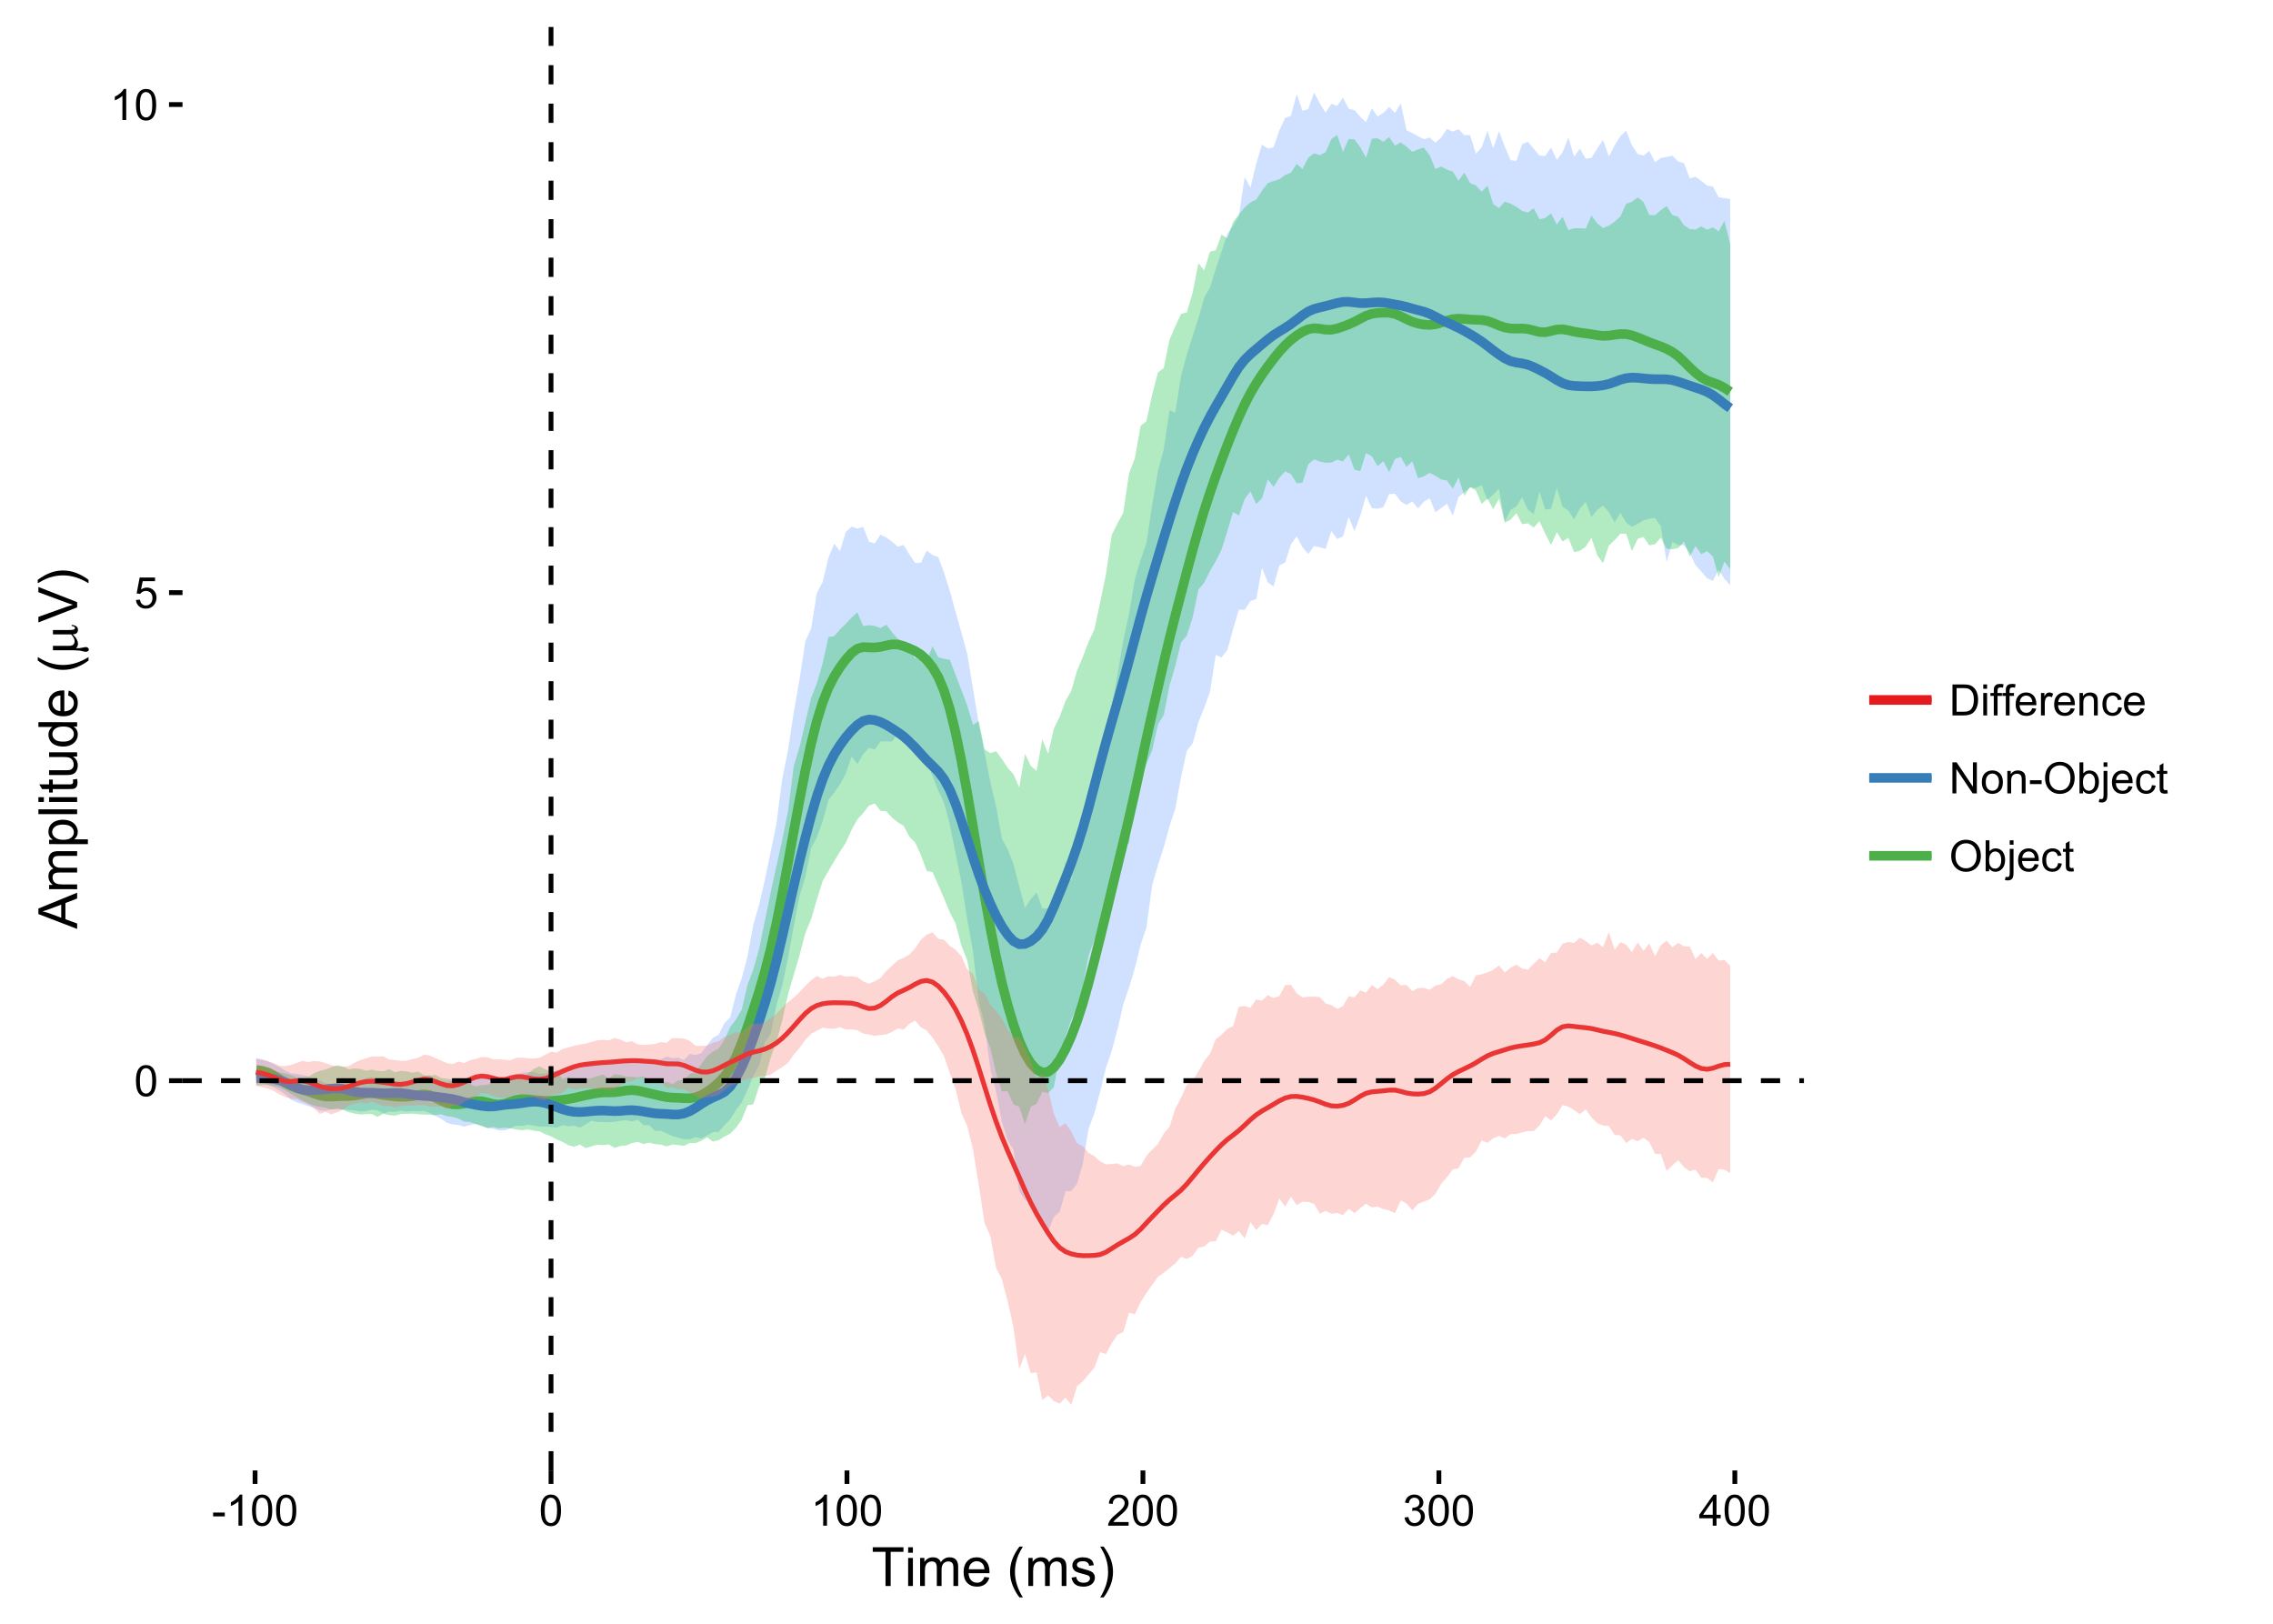 <?xml version="1.0" encoding="UTF-8"?>
<svg xmlns="http://www.w3.org/2000/svg" xmlns:xlink="http://www.w3.org/1999/xlink" width="504pt" height="360pt" viewBox="0 0 504 360" version="1.1">
<defs>
<g>
<symbol overflow="visible" id="glyph0-0">
<path style="stroke:none;" d="M 0.398 -3.391 C 0.398 -4.199 0.48 -4.852 0.648 -5.352 C 0.812 -5.844 1.062 -6.227 1.395 -6.496 C 1.723 -6.762 2.137 -6.895 2.641 -6.898 C 3.004 -6.895 3.328 -6.82 3.609 -6.676 C 3.887 -6.523 4.113 -6.312 4.297 -6.035 C 4.477 -5.754 4.621 -5.41 4.723 -5.012 C 4.824 -4.605 4.875 -4.066 4.879 -3.391 C 4.875 -2.582 4.793 -1.93 4.629 -1.438 C 4.465 -0.938 4.215 -0.555 3.887 -0.289 C 3.555 -0.016 3.141 0.117 2.641 0.117 C 1.973 0.117 1.453 -0.117 1.078 -0.594 C 0.625 -1.164 0.398 -2.098 0.398 -3.391 Z M 1.266 -3.391 C 1.266 -2.258 1.395 -1.508 1.66 -1.137 C 1.922 -0.762 2.25 -0.574 2.641 -0.578 C 3.023 -0.574 3.348 -0.762 3.613 -1.141 C 3.875 -1.512 4.008 -2.262 4.012 -3.391 C 4.008 -4.52 3.875 -5.27 3.613 -5.645 C 3.348 -6.012 3.02 -6.199 2.629 -6.203 C 2.238 -6.199 1.93 -6.035 1.703 -5.711 C 1.41 -5.289 1.266 -4.516 1.266 -3.391 Z M 1.266 -3.391 "/>
</symbol>
<symbol overflow="visible" id="glyph0-1">
<path style="stroke:none;" d="M 0.398 -1.801 L 1.285 -1.875 C 1.348 -1.441 1.5 -1.117 1.742 -0.902 C 1.977 -0.684 2.266 -0.574 2.605 -0.578 C 3.008 -0.574 3.352 -0.727 3.637 -1.035 C 3.914 -1.34 4.055 -1.746 4.059 -2.254 C 4.055 -2.734 3.918 -3.113 3.652 -3.395 C 3.379 -3.668 3.027 -3.809 2.594 -3.812 C 2.316 -3.809 2.07 -3.746 1.855 -3.625 C 1.633 -3.5 1.461 -3.34 1.34 -3.145 L 0.547 -3.25 L 1.215 -6.777 L 4.633 -6.777 L 4.633 -5.973 L 1.891 -5.973 L 1.52 -4.125 C 1.926 -4.41 2.359 -4.551 2.816 -4.555 C 3.414 -4.551 3.922 -4.344 4.336 -3.93 C 4.746 -3.512 4.949 -2.977 4.953 -2.328 C 4.949 -1.703 4.77 -1.168 4.41 -0.719 C 3.969 -0.16 3.367 0.117 2.605 0.117 C 1.977 0.117 1.465 -0.055 1.074 -0.406 C 0.676 -0.754 0.453 -1.219 0.398 -1.801 Z M 0.398 -1.801 "/>
</symbol>
<symbol overflow="visible" id="glyph0-2">
<path style="stroke:none;" d="M 3.578 0 L 2.734 0 L 2.734 -5.375 C 2.527 -5.18 2.262 -4.988 1.934 -4.793 C 1.602 -4.598 1.305 -4.453 1.047 -4.359 L 1.047 -5.176 C 1.516 -5.395 1.926 -5.664 2.281 -5.98 C 2.633 -6.293 2.883 -6.598 3.031 -6.898 L 3.578 -6.898 Z M 3.578 0 "/>
</symbol>
<symbol overflow="visible" id="glyph0-3">
<path style="stroke:none;" d="M 0.305 -2.062 L 0.305 -2.91 L 2.898 -2.91 L 2.898 -2.062 Z M 0.305 -2.062 "/>
</symbol>
<symbol overflow="visible" id="glyph0-4">
<path style="stroke:none;" d="M 4.832 -0.812 L 4.832 0 L 0.289 0 C 0.281 -0.203 0.316 -0.398 0.391 -0.586 C 0.504 -0.895 0.688 -1.199 0.945 -1.5 C 1.195 -1.797 1.562 -2.141 2.047 -2.539 C 2.789 -3.148 3.297 -3.637 3.562 -3.996 C 3.824 -4.352 3.953 -4.688 3.957 -5.012 C 3.953 -5.34 3.836 -5.621 3.598 -5.855 C 3.355 -6.082 3.043 -6.199 2.664 -6.203 C 2.254 -6.199 1.93 -6.078 1.688 -5.836 C 1.441 -5.59 1.316 -5.25 1.316 -4.824 L 0.449 -4.914 C 0.508 -5.559 0.73 -6.051 1.121 -6.391 C 1.504 -6.727 2.023 -6.895 2.68 -6.898 C 3.336 -6.895 3.859 -6.715 4.246 -6.352 C 4.629 -5.984 4.82 -5.531 4.824 -4.992 C 4.82 -4.715 4.766 -4.441 4.652 -4.18 C 4.539 -3.91 4.352 -3.633 4.094 -3.34 C 3.832 -3.047 3.398 -2.645 2.793 -2.133 C 2.285 -1.707 1.961 -1.418 1.816 -1.266 C 1.672 -1.113 1.551 -0.961 1.461 -0.812 Z M 4.832 -0.812 "/>
</symbol>
<symbol overflow="visible" id="glyph0-5">
<path style="stroke:none;" d="M 0.402 -1.812 L 1.246 -1.926 C 1.34 -1.445 1.504 -1.102 1.738 -0.895 C 1.969 -0.68 2.254 -0.574 2.594 -0.578 C 2.988 -0.574 3.324 -0.711 3.598 -0.988 C 3.871 -1.262 4.008 -1.602 4.008 -2.012 C 4.008 -2.395 3.879 -2.715 3.629 -2.969 C 3.371 -3.219 3.051 -3.344 2.664 -3.348 C 2.5 -3.344 2.301 -3.312 2.066 -3.254 L 2.16 -3.992 C 2.215 -3.984 2.262 -3.984 2.297 -3.984 C 2.656 -3.984 2.977 -4.078 3.266 -4.266 C 3.551 -4.453 3.695 -4.742 3.699 -5.133 C 3.695 -5.441 3.59 -5.695 3.383 -5.902 C 3.172 -6.102 2.902 -6.203 2.574 -6.207 C 2.242 -6.203 1.969 -6.102 1.754 -5.895 C 1.531 -5.688 1.391 -5.379 1.332 -4.969 L 0.488 -5.117 C 0.586 -5.68 0.82 -6.121 1.188 -6.434 C 1.551 -6.742 2.008 -6.895 2.555 -6.898 C 2.93 -6.895 3.273 -6.816 3.59 -6.656 C 3.902 -6.496 4.145 -6.277 4.312 -6 C 4.48 -5.719 4.562 -5.422 4.566 -5.113 C 4.562 -4.812 4.484 -4.543 4.324 -4.301 C 4.164 -4.059 3.926 -3.863 3.617 -3.723 C 4.02 -3.625 4.336 -3.43 4.562 -3.137 C 4.785 -2.84 4.898 -2.473 4.902 -2.031 C 4.898 -1.426 4.68 -0.918 4.246 -0.504 C 3.805 -0.09 3.25 0.117 2.586 0.121 C 1.98 0.117 1.48 -0.059 1.086 -0.418 C 0.684 -0.773 0.457 -1.238 0.402 -1.812 Z M 0.402 -1.812 "/>
</symbol>
<symbol overflow="visible" id="glyph0-6">
<path style="stroke:none;" d="M 3.102 0 L 3.102 -1.645 L 0.121 -1.645 L 0.121 -2.418 L 3.258 -6.871 L 3.945 -6.871 L 3.945 -2.418 L 4.875 -2.418 L 4.875 -1.645 L 3.945 -1.645 L 3.945 0 Z M 3.102 -2.418 L 3.102 -5.516 L 0.953 -2.418 Z M 3.102 -2.418 "/>
</symbol>
<symbol overflow="visible" id="glyph0-7">
<path style="stroke:none;" d="M 0.742 0 L 0.742 -6.871 L 3.109 -6.871 C 3.641 -6.867 4.047 -6.836 4.332 -6.773 C 4.723 -6.68 5.059 -6.516 5.34 -6.281 C 5.699 -5.973 5.973 -5.578 6.152 -5.105 C 6.332 -4.625 6.422 -4.082 6.422 -3.473 C 6.422 -2.949 6.359 -2.488 6.238 -2.086 C 6.113 -1.68 5.957 -1.344 5.77 -1.082 C 5.578 -0.816 5.371 -0.609 5.145 -0.461 C 4.918 -0.309 4.645 -0.195 4.324 -0.117 C 4.004 -0.039 3.633 0 3.219 0 Z M 1.648 -0.812 L 3.117 -0.812 C 3.57 -0.809 3.926 -0.852 4.184 -0.938 C 4.441 -1.02 4.645 -1.137 4.801 -1.293 C 5.012 -1.508 5.18 -1.797 5.305 -2.164 C 5.422 -2.523 5.484 -2.965 5.484 -3.488 C 5.484 -4.203 5.363 -4.758 5.129 -5.145 C 4.891 -5.527 4.605 -5.785 4.27 -5.922 C 4.023 -6.012 3.633 -6.059 3.094 -6.062 L 1.648 -6.062 Z M 1.648 -0.812 "/>
</symbol>
<symbol overflow="visible" id="glyph0-8">
<path style="stroke:none;" d="M 0.637 -5.902 L 0.637 -6.871 L 1.48 -6.871 L 1.48 -5.902 Z M 0.637 0 L 0.637 -4.977 L 1.48 -4.977 L 1.48 0 Z M 0.637 0 "/>
</symbol>
<symbol overflow="visible" id="glyph0-9">
<path style="stroke:none;" d="M 0.836 0 L 0.836 -4.32 L 0.09 -4.32 L 0.09 -4.977 L 0.836 -4.977 L 0.836 -5.508 C 0.832 -5.84 0.859 -6.086 0.922 -6.254 C 1 -6.469 1.145 -6.648 1.352 -6.785 C 1.555 -6.918 1.84 -6.984 2.211 -6.988 C 2.445 -6.984 2.711 -6.957 3 -6.906 L 2.875 -6.168 C 2.695 -6.195 2.527 -6.211 2.375 -6.215 C 2.117 -6.211 1.938 -6.156 1.832 -6.051 C 1.723 -5.938 1.668 -5.734 1.672 -5.438 L 1.672 -4.977 L 2.645 -4.977 L 2.645 -4.32 L 1.672 -4.32 L 1.672 0 Z M 0.836 0 "/>
</symbol>
<symbol overflow="visible" id="glyph0-10">
<path style="stroke:none;" d="M 4.039 -1.602 L 4.914 -1.496 C 4.773 -0.98 4.52 -0.586 4.148 -0.309 C 3.773 -0.027 3.297 0.109 2.723 0.113 C 1.992 0.109 1.414 -0.109 0.992 -0.559 C 0.562 -1.004 0.352 -1.633 0.352 -2.445 C 0.352 -3.281 0.566 -3.934 0.996 -4.395 C 1.426 -4.855 1.984 -5.086 2.676 -5.09 C 3.34 -5.086 3.883 -4.859 4.309 -4.41 C 4.727 -3.953 4.938 -3.316 4.941 -2.5 C 4.938 -2.445 4.938 -2.371 4.938 -2.273 L 1.223 -2.273 C 1.25 -1.727 1.406 -1.305 1.688 -1.016 C 1.965 -0.723 2.309 -0.578 2.727 -0.582 C 3.031 -0.578 3.297 -0.66 3.52 -0.824 C 3.734 -0.984 3.906 -1.242 4.039 -1.602 Z M 1.27 -2.969 L 4.051 -2.969 C 4.008 -3.383 3.902 -3.695 3.73 -3.91 C 3.461 -4.23 3.113 -4.395 2.688 -4.398 C 2.297 -4.395 1.969 -4.266 1.707 -4.008 C 1.441 -3.746 1.297 -3.398 1.27 -2.969 Z M 1.27 -2.969 "/>
</symbol>
<symbol overflow="visible" id="glyph0-11">
<path style="stroke:none;" d="M 0.625 0 L 0.625 -4.977 L 1.383 -4.977 L 1.383 -4.223 C 1.574 -4.574 1.75 -4.809 1.918 -4.922 C 2.078 -5.031 2.262 -5.086 2.461 -5.09 C 2.742 -5.086 3.031 -4.996 3.328 -4.82 L 3.039 -4.035 C 2.828 -4.156 2.621 -4.219 2.418 -4.219 C 2.23 -4.219 2.066 -4.16 1.922 -4.051 C 1.773 -3.938 1.668 -3.785 1.609 -3.59 C 1.512 -3.289 1.465 -2.961 1.469 -2.605 L 1.469 0 Z M 0.625 0 "/>
</symbol>
<symbol overflow="visible" id="glyph0-12">
<path style="stroke:none;" d="M 0.633 0 L 0.633 -4.977 L 1.391 -4.977 L 1.391 -4.27 C 1.754 -4.812 2.285 -5.086 2.977 -5.09 C 3.273 -5.086 3.547 -5.031 3.801 -4.926 C 4.051 -4.816 4.238 -4.676 4.367 -4.504 C 4.488 -4.328 4.578 -4.121 4.633 -3.883 C 4.66 -3.723 4.676 -3.449 4.68 -3.062 L 4.68 0 L 3.836 0 L 3.836 -3.027 C 3.832 -3.367 3.797 -3.625 3.734 -3.797 C 3.664 -3.969 3.551 -4.105 3.387 -4.207 C 3.219 -4.309 3.02 -4.359 2.797 -4.359 C 2.434 -4.359 2.125 -4.242 1.867 -4.016 C 1.605 -3.785 1.477 -3.355 1.477 -2.719 L 1.477 0 Z M 0.633 0 "/>
</symbol>
<symbol overflow="visible" id="glyph0-13">
<path style="stroke:none;" d="M 3.883 -1.824 L 4.711 -1.715 C 4.617 -1.141 4.383 -0.691 4.012 -0.371 C 3.637 -0.047 3.18 0.109 2.641 0.113 C 1.957 0.109 1.41 -0.109 0.996 -0.555 C 0.582 -0.996 0.375 -1.633 0.375 -2.469 C 0.375 -3.004 0.461 -3.477 0.641 -3.879 C 0.816 -4.281 1.09 -4.582 1.453 -4.785 C 1.816 -4.984 2.211 -5.086 2.645 -5.09 C 3.18 -5.086 3.621 -4.949 3.969 -4.68 C 4.309 -4.402 4.531 -4.016 4.633 -3.516 L 3.812 -3.391 C 3.73 -3.723 3.59 -3.973 3.395 -4.145 C 3.191 -4.309 2.953 -4.395 2.676 -4.398 C 2.25 -4.395 1.906 -4.242 1.641 -3.941 C 1.375 -3.633 1.242 -3.148 1.242 -2.492 C 1.242 -1.82 1.367 -1.336 1.625 -1.035 C 1.879 -0.73 2.215 -0.578 2.629 -0.582 C 2.957 -0.578 3.234 -0.68 3.457 -0.887 C 3.68 -1.086 3.82 -1.398 3.883 -1.824 Z M 3.883 -1.824 "/>
</symbol>
<symbol overflow="visible" id="glyph0-14">
<path style="stroke:none;" d="M 0.73 0 L 0.73 -6.871 L 1.664 -6.871 L 5.273 -1.477 L 5.273 -6.871 L 6.145 -6.871 L 6.145 0 L 5.211 0 L 1.602 -5.398 L 1.602 0 Z M 0.73 0 "/>
</symbol>
<symbol overflow="visible" id="glyph0-15">
<path style="stroke:none;" d="M 0.32 -2.488 C 0.316 -3.406 0.57 -4.09 1.086 -4.539 C 1.512 -4.902 2.035 -5.086 2.652 -5.09 C 3.336 -5.086 3.895 -4.863 4.332 -4.418 C 4.762 -3.969 4.98 -3.348 4.984 -2.559 C 4.98 -1.914 4.883 -1.41 4.695 -1.047 C 4.5 -0.676 4.223 -0.391 3.855 -0.191 C 3.488 0.012 3.086 0.109 2.652 0.113 C 1.953 0.109 1.391 -0.109 0.965 -0.555 C 0.531 -1 0.316 -1.645 0.32 -2.488 Z M 1.188 -2.488 C 1.184 -1.848 1.32 -1.371 1.602 -1.055 C 1.875 -0.738 2.227 -0.578 2.652 -0.582 C 3.07 -0.578 3.418 -0.738 3.699 -1.059 C 3.973 -1.375 4.113 -1.859 4.117 -2.516 C 4.113 -3.129 3.973 -3.598 3.695 -3.914 C 3.414 -4.23 3.066 -4.387 2.652 -4.391 C 2.227 -4.387 1.875 -4.23 1.602 -3.918 C 1.32 -3.602 1.184 -3.125 1.188 -2.488 Z M 1.188 -2.488 "/>
</symbol>
<symbol overflow="visible" id="glyph0-16">
<path style="stroke:none;" d="M 0.465 -3.348 C 0.461 -4.484 0.77 -5.379 1.383 -6.023 C 1.992 -6.668 2.781 -6.988 3.754 -6.992 C 4.387 -6.988 4.957 -6.84 5.469 -6.539 C 5.977 -6.234 6.367 -5.809 6.633 -5.27 C 6.898 -4.723 7.031 -4.109 7.035 -3.426 C 7.031 -2.727 6.891 -2.102 6.613 -1.555 C 6.328 -1 5.93 -0.586 5.418 -0.305 C 4.898 -0.023 4.344 0.117 3.75 0.117 C 3.102 0.117 2.523 -0.039 2.016 -0.352 C 1.504 -0.664 1.117 -1.09 0.855 -1.629 C 0.594 -2.168 0.461 -2.738 0.465 -3.348 Z M 1.402 -3.332 C 1.398 -2.5 1.621 -1.848 2.07 -1.375 C 2.512 -0.895 3.07 -0.656 3.746 -0.66 C 4.426 -0.656 4.988 -0.898 5.434 -1.383 C 5.871 -1.863 6.094 -2.543 6.098 -3.43 C 6.094 -3.984 6 -4.473 5.812 -4.895 C 5.625 -5.309 5.348 -5.633 4.984 -5.867 C 4.617 -6.094 4.207 -6.211 3.758 -6.211 C 3.109 -6.211 2.559 -5.988 2.098 -5.547 C 1.633 -5.102 1.398 -4.363 1.402 -3.332 Z M 1.402 -3.332 "/>
</symbol>
<symbol overflow="visible" id="glyph0-17">
<path style="stroke:none;" d="M 1.41 0 L 0.629 0 L 0.629 -6.871 L 1.473 -6.871 L 1.473 -4.422 C 1.824 -4.863 2.281 -5.086 2.836 -5.09 C 3.141 -5.086 3.43 -5.023 3.707 -4.902 C 3.977 -4.777 4.199 -4.605 4.379 -4.383 C 4.551 -4.16 4.691 -3.891 4.793 -3.574 C 4.895 -3.258 4.945 -2.918 4.945 -2.562 C 4.945 -1.707 4.734 -1.051 4.312 -0.586 C 3.891 -0.121 3.383 0.109 2.793 0.113 C 2.203 0.109 1.742 -0.133 1.41 -0.625 Z M 1.402 -2.527 C 1.398 -1.926 1.48 -1.496 1.645 -1.234 C 1.906 -0.797 2.266 -0.578 2.723 -0.582 C 3.09 -0.578 3.41 -0.738 3.68 -1.062 C 3.945 -1.379 4.078 -1.855 4.082 -2.492 C 4.078 -3.141 3.949 -3.621 3.695 -3.934 C 3.434 -4.238 3.121 -4.395 2.762 -4.398 C 2.387 -4.395 2.07 -4.234 1.805 -3.918 C 1.535 -3.594 1.398 -3.129 1.402 -2.527 Z M 1.402 -2.527 "/>
</symbol>
<symbol overflow="visible" id="glyph0-18">
<path style="stroke:none;" d="M 0.629 -5.891 L 0.629 -6.871 L 1.473 -6.871 L 1.473 -5.891 Z M -0.441 1.93 L -0.281 1.215 C -0.109 1.254 0.023 1.277 0.117 1.281 C 0.289 1.277 0.414 1.219 0.5 1.109 C 0.582 0.992 0.625 0.707 0.629 0.254 L 0.629 -4.977 L 1.473 -4.977 L 1.473 0.273 C 1.469 0.883 1.391 1.309 1.234 1.551 C 1.027 1.859 0.688 2.016 0.219 2.02 C -0.008 2.016 -0.223 1.984 -0.441 1.93 Z M -0.441 1.93 "/>
</symbol>
<symbol overflow="visible" id="glyph0-19">
<path style="stroke:none;" d="M 2.477 -0.754 L 2.598 -0.008 C 2.355 0.043 2.145 0.062 1.961 0.066 C 1.652 0.062 1.414 0.02 1.246 -0.078 C 1.074 -0.172 0.957 -0.301 0.891 -0.461 C 0.82 -0.617 0.785 -0.949 0.789 -1.457 L 0.789 -4.32 L 0.168 -4.32 L 0.168 -4.977 L 0.789 -4.977 L 0.789 -6.211 L 1.625 -6.719 L 1.625 -4.977 L 2.477 -4.977 L 2.477 -4.32 L 1.625 -4.32 L 1.625 -1.41 C 1.621 -1.168 1.637 -1.012 1.668 -0.945 C 1.695 -0.875 1.746 -0.82 1.816 -0.781 C 1.883 -0.738 1.977 -0.719 2.105 -0.723 C 2.195 -0.719 2.32 -0.73 2.477 -0.754 Z M 2.477 -0.754 "/>
</symbol>
<symbol overflow="visible" id="glyph1-0">
<path style="stroke:none;" d="M 3.109 0 L 3.109 -7.578 L 0.281 -7.578 L 0.281 -8.59 L 7.09 -8.59 L 7.09 -7.578 L 4.25 -7.578 L 4.25 0 Z M 3.109 0 "/>
</symbol>
<symbol overflow="visible" id="glyph1-1">
<path style="stroke:none;" d="M 0.797 -7.375 L 0.797 -8.59 L 1.852 -8.59 L 1.852 -7.375 Z M 0.797 0 L 0.797 -6.223 L 1.852 -6.223 L 1.852 0 Z M 0.797 0 "/>
</symbol>
<symbol overflow="visible" id="glyph1-2">
<path style="stroke:none;" d="M 0.789 0 L 0.789 -6.223 L 1.734 -6.223 L 1.734 -5.352 C 1.93 -5.648 2.188 -5.895 2.512 -6.082 C 2.836 -6.27 3.207 -6.363 3.621 -6.363 C 4.082 -6.363 4.457 -6.266 4.754 -6.074 C 5.043 -5.883 5.254 -5.617 5.379 -5.273 C 5.871 -6 6.512 -6.363 7.301 -6.363 C 7.918 -6.363 8.391 -6.191 8.723 -5.848 C 9.055 -5.504 9.223 -4.977 9.223 -4.273 L 9.223 0 L 8.172 0 L 8.172 -3.922 C 8.168 -4.34 8.133 -4.645 8.07 -4.832 C 8 -5.016 7.879 -5.164 7.699 -5.277 C 7.52 -5.391 7.309 -5.449 7.066 -5.449 C 6.629 -5.449 6.266 -5.301 5.977 -5.012 C 5.688 -4.719 5.543 -4.254 5.543 -3.617 L 5.543 0 L 4.488 0 L 4.488 -4.043 C 4.488 -4.512 4.402 -4.863 4.23 -5.098 C 4.059 -5.332 3.777 -5.449 3.387 -5.449 C 3.09 -5.449 2.812 -5.371 2.562 -5.215 C 2.309 -5.059 2.129 -4.828 2.016 -4.527 C 1.898 -4.227 1.84 -3.793 1.844 -3.227 L 1.844 0 Z M 0.789 0 "/>
</symbol>
<symbol overflow="visible" id="glyph1-3">
<path style="stroke:none;" d="M 5.051 -2.004 L 6.141 -1.867 C 5.969 -1.23 5.648 -0.738 5.184 -0.387 C 4.719 -0.035 4.125 0.141 3.406 0.141 C 2.492 0.141 1.77 -0.137 1.238 -0.699 C 0.699 -1.254 0.434 -2.043 0.438 -3.059 C 0.434 -4.105 0.703 -4.918 1.246 -5.496 C 1.781 -6.074 2.48 -6.363 3.344 -6.363 C 4.176 -6.363 4.855 -6.078 5.383 -5.512 C 5.91 -4.945 6.176 -4.148 6.176 -3.125 C 6.176 -3.059 6.172 -2.965 6.172 -2.844 L 1.531 -2.844 C 1.562 -2.156 1.758 -1.633 2.109 -1.27 C 2.457 -0.906 2.891 -0.727 3.41 -0.727 C 3.797 -0.727 4.125 -0.828 4.402 -1.031 C 4.672 -1.234 4.891 -1.559 5.051 -2.004 Z M 1.586 -3.711 L 5.062 -3.711 C 5.016 -4.227 4.883 -4.621 4.664 -4.887 C 4.328 -5.293 3.891 -5.496 3.359 -5.496 C 2.871 -5.496 2.465 -5.332 2.137 -5.008 C 1.805 -4.684 1.621 -4.25 1.586 -3.711 Z M 1.586 -3.711 "/>
</symbol>
<symbol overflow="visible" id="glyph1-4">
<path style="stroke:none;" d=""/>
</symbol>
<symbol overflow="visible" id="glyph1-5">
<path style="stroke:none;" d="M 2.805 2.523 C 2.223 1.785 1.73 0.93 1.328 -0.055 C 0.926 -1.035 0.727 -2.055 0.727 -3.109 C 0.727 -4.039 0.875 -4.93 1.18 -5.781 C 1.523 -6.77 2.066 -7.754 2.805 -8.734 L 3.562 -8.734 C 3.086 -7.918 2.773 -7.34 2.625 -6.996 C 2.383 -6.457 2.195 -5.895 2.062 -5.309 C 1.895 -4.574 1.809 -3.84 1.812 -3.105 C 1.809 -1.227 2.395 0.648 3.562 2.523 Z M 2.805 2.523 "/>
</symbol>
<symbol overflow="visible" id="glyph1-6">
<path style="stroke:none;" d="M 0.367 -1.859 L 1.414 -2.023 C 1.469 -1.602 1.633 -1.281 1.902 -1.059 C 2.168 -0.836 2.543 -0.727 3.023 -0.727 C 3.508 -0.727 3.867 -0.824 4.102 -1.023 C 4.336 -1.219 4.453 -1.449 4.453 -1.719 C 4.453 -1.953 4.348 -2.141 4.141 -2.281 C 3.996 -2.371 3.637 -2.492 3.062 -2.637 C 2.289 -2.832 1.754 -3 1.457 -3.145 C 1.156 -3.285 0.93 -3.48 0.777 -3.734 C 0.621 -3.984 0.543 -4.266 0.547 -4.57 C 0.543 -4.844 0.605 -5.098 0.734 -5.34 C 0.859 -5.574 1.035 -5.773 1.254 -5.93 C 1.418 -6.047 1.641 -6.148 1.926 -6.234 C 2.207 -6.32 2.512 -6.363 2.836 -6.363 C 3.324 -6.363 3.75 -6.293 4.121 -6.152 C 4.488 -6.012 4.762 -5.82 4.938 -5.578 C 5.113 -5.336 5.234 -5.016 5.305 -4.617 L 4.273 -4.477 C 4.223 -4.797 4.086 -5.047 3.863 -5.227 C 3.637 -5.406 3.32 -5.496 2.914 -5.496 C 2.426 -5.496 2.082 -5.414 1.875 -5.254 C 1.664 -5.094 1.559 -4.906 1.562 -4.695 C 1.559 -4.555 1.602 -4.434 1.695 -4.324 C 1.773 -4.211 1.91 -4.117 2.098 -4.043 C 2.203 -4.004 2.512 -3.914 3.031 -3.773 C 3.773 -3.574 4.293 -3.41 4.59 -3.285 C 4.879 -3.156 5.113 -2.973 5.285 -2.73 C 5.453 -2.488 5.535 -2.188 5.539 -1.828 C 5.535 -1.477 5.434 -1.145 5.23 -0.832 C 5.023 -0.52 4.727 -0.277 4.34 -0.113 C 3.953 0.059 3.516 0.141 3.031 0.141 C 2.219 0.141 1.602 -0.027 1.18 -0.363 C 0.754 -0.699 0.484 -1.195 0.367 -1.859 Z M 0.367 -1.859 "/>
</symbol>
<symbol overflow="visible" id="glyph1-7">
<path style="stroke:none;" d="M 1.484 2.523 L 0.727 2.523 C 1.891 0.648 2.473 -1.227 2.477 -3.105 C 2.473 -3.84 2.391 -4.566 2.227 -5.289 C 2.094 -5.875 1.906 -6.438 1.672 -6.977 C 1.516 -7.328 1.203 -7.914 0.727 -8.734 L 1.484 -8.734 C 2.215 -7.754 2.758 -6.77 3.109 -5.781 C 3.41 -4.93 3.562 -4.039 3.562 -3.109 C 3.562 -2.055 3.359 -1.035 2.957 -0.055 C 2.551 0.93 2.059 1.785 1.484 2.523 Z M 1.484 2.523 "/>
</symbol>
<symbol overflow="visible" id="glyph2-0">
<path style="stroke:none;" d="M 0 0.016 L -8.59 -3.281 L -8.59 -4.508 L 0 -8.023 L 0 -6.727 L -2.602 -5.727 L -2.602 -2.133 L 0 -1.188 Z M -3.527 -2.461 L -3.527 -5.375 L -5.906 -4.477 C -6.629 -4.203 -7.223 -4 -7.688 -3.867 C -7.133 -3.758 -6.586 -3.602 -6.047 -3.406 Z M -3.527 -2.461 "/>
</symbol>
<symbol overflow="visible" id="glyph2-1">
<path style="stroke:none;" d="M 0 -0.789 L -6.223 -0.793 L -6.223 -1.734 L -5.352 -1.734 C -5.648 -1.93 -5.895 -2.188 -6.082 -2.512 C -6.27 -2.836 -6.363 -3.207 -6.363 -3.621 C -6.363 -4.082 -6.266 -4.457 -6.074 -4.754 C -5.883 -5.043 -5.617 -5.254 -5.273 -5.379 C -6 -5.871 -6.363 -6.512 -6.363 -7.301 C -6.363 -7.918 -6.191 -8.391 -5.848 -8.723 C -5.504 -9.055 -4.977 -9.223 -4.27 -9.223 L 0 -9.223 L 0 -8.172 L -3.918 -8.172 C -4.336 -8.168 -4.641 -8.133 -4.828 -8.07 C -5.016 -8 -5.164 -7.879 -5.277 -7.699 C -5.391 -7.52 -5.449 -7.309 -5.449 -7.066 C -5.449 -6.629 -5.301 -6.266 -5.012 -5.977 C -4.719 -5.688 -4.254 -5.543 -3.613 -5.543 L 0 -5.543 L 0 -4.488 L -4.043 -4.488 C -4.512 -4.488 -4.863 -4.402 -5.098 -4.23 C -5.332 -4.059 -5.449 -3.777 -5.449 -3.387 C -5.449 -3.09 -5.371 -2.812 -5.215 -2.562 C -5.059 -2.309 -4.828 -2.129 -4.527 -2.016 C -4.227 -1.902 -3.793 -1.844 -3.227 -1.848 L 0 -1.844 Z M 0 -0.789 "/>
</symbol>
<symbol overflow="visible" id="glyph2-2">
<path style="stroke:none;" d="M 2.383 -0.789 L -6.223 -0.793 L -6.223 -1.754 L -5.414 -1.754 C -5.73 -1.977 -5.965 -2.234 -6.125 -2.52 C -6.281 -2.805 -6.363 -3.148 -6.363 -3.559 C -6.363 -4.082 -6.227 -4.551 -5.953 -4.961 C -5.68 -5.363 -5.293 -5.672 -4.793 -5.883 C -4.293 -6.09 -3.746 -6.191 -3.156 -6.195 C -2.52 -6.191 -1.945 -6.078 -1.438 -5.852 C -0.922 -5.621 -0.531 -5.289 -0.266 -4.855 C 0.008 -4.418 0.141 -3.961 0.141 -3.48 C 0.141 -3.129 0.066 -2.812 -0.082 -2.535 C -0.23 -2.254 -0.418 -2.023 -0.645 -1.844 L 2.383 -1.844 Z M -3.078 -1.746 C -2.273 -1.746 -1.684 -1.906 -1.301 -2.23 C -0.918 -2.555 -0.727 -2.949 -0.727 -3.41 C -0.727 -3.879 -0.922 -4.277 -1.32 -4.613 C -1.711 -4.945 -2.328 -5.113 -3.164 -5.117 C -3.953 -5.113 -4.547 -4.949 -4.945 -4.625 C -5.34 -4.297 -5.535 -3.91 -5.539 -3.457 C -5.535 -3.008 -5.324 -2.609 -4.906 -2.266 C -4.484 -1.918 -3.875 -1.746 -3.078 -1.746 Z M -3.078 -1.746 "/>
</symbol>
<symbol overflow="visible" id="glyph2-3">
<path style="stroke:none;" d="M 0 -0.766 L -8.59 -0.77 L -8.59 -1.824 L 0 -1.82 Z M 0 -0.766 "/>
</symbol>
<symbol overflow="visible" id="glyph2-4">
<path style="stroke:none;" d="M -7.375 -0.797 L -8.59 -0.797 L -8.59 -1.852 L -7.375 -1.852 Z M 0 -0.797 L -6.223 -0.797 L -6.223 -1.852 L 0 -1.852 Z M 0 -0.797 "/>
</symbol>
<symbol overflow="visible" id="glyph2-5">
<path style="stroke:none;" d="M -0.941 -3.094 L -0.012 -3.246 C 0.051 -2.949 0.082 -2.684 0.082 -2.449 C 0.082 -2.066 0.023 -1.77 -0.098 -1.559 C -0.219 -1.348 -0.379 -1.199 -0.574 -1.113 C -0.77 -1.027 -1.184 -0.984 -1.82 -0.984 L -5.402 -0.984 L -5.402 -0.211 L -6.223 -0.211 L -6.223 -0.984 L -7.766 -0.984 L -8.398 -2.035 L -6.223 -2.035 L -6.223 -3.094 L -5.402 -3.094 L -5.402 -2.035 L -1.762 -2.031 C -1.461 -2.027 -1.27 -2.047 -1.184 -2.086 C -1.098 -2.125 -1.027 -2.184 -0.977 -2.27 C -0.926 -2.352 -0.902 -2.473 -0.902 -2.633 C -0.902 -2.742 -0.914 -2.898 -0.941 -3.094 Z M -0.941 -3.094 "/>
</symbol>
<symbol overflow="visible" id="glyph2-6">
<path style="stroke:none;" d="M 0 -4.867 L -0.914 -4.867 C -0.211 -4.379 0.141 -3.723 0.141 -2.895 C 0.141 -2.527 0.07 -2.184 -0.07 -1.867 C -0.211 -1.547 -0.387 -1.309 -0.598 -1.156 C -0.809 -1 -1.07 -0.895 -1.383 -0.832 C -1.59 -0.789 -1.918 -0.766 -2.367 -0.77 L -6.223 -0.77 L -6.223 -1.824 L -2.773 -1.824 C -2.219 -1.82 -1.848 -1.844 -1.656 -1.887 C -1.379 -1.949 -1.16 -2.09 -1.004 -2.309 C -0.84 -2.523 -0.762 -2.789 -0.766 -3.105 C -0.762 -3.418 -0.844 -3.715 -1.008 -3.996 C -1.172 -4.273 -1.391 -4.469 -1.672 -4.586 C -1.945 -4.699 -2.352 -4.758 -2.887 -4.758 L -6.223 -4.758 L -6.223 -5.812 L 0 -5.812 Z M 0 -4.867 "/>
</symbol>
<symbol overflow="visible" id="glyph2-7">
<path style="stroke:none;" d="M 0 -4.828 L -0.785 -4.828 C -0.168 -4.43 0.141 -3.848 0.141 -3.086 C 0.141 -2.59 0.004 -2.133 -0.27 -1.719 C -0.543 -1.297 -0.922 -0.977 -1.414 -0.75 C -1.898 -0.523 -2.465 -0.41 -3.105 -0.41 C -3.727 -0.41 -4.289 -0.512 -4.797 -0.719 C -5.301 -0.926 -5.688 -1.238 -5.957 -1.652 C -6.227 -2.066 -6.363 -2.527 -6.363 -3.043 C -6.363 -3.414 -6.281 -3.75 -6.125 -4.043 C -5.965 -4.336 -5.762 -4.574 -5.508 -4.758 L -8.59 -4.758 L -8.59 -5.809 L 0 -5.805 Z M -3.105 -1.496 C -2.309 -1.492 -1.711 -1.66 -1.316 -1.996 C -0.922 -2.328 -0.727 -2.727 -0.727 -3.188 C -0.727 -3.648 -0.914 -4.039 -1.289 -4.359 C -1.664 -4.68 -2.238 -4.84 -3.016 -4.844 C -3.867 -4.84 -4.492 -4.676 -4.895 -4.352 C -5.289 -4.023 -5.488 -3.621 -5.492 -3.141 C -5.488 -2.672 -5.297 -2.277 -4.918 -1.965 C -4.531 -1.648 -3.93 -1.492 -3.105 -1.496 Z M -3.105 -1.496 "/>
</symbol>
<symbol overflow="visible" id="glyph2-8">
<path style="stroke:none;" d="M -2.004 -5.051 L -1.867 -6.141 C -1.23 -5.969 -0.738 -5.648 -0.387 -5.184 C -0.035 -4.719 0.141 -4.125 0.141 -3.406 C 0.141 -2.492 -0.137 -1.77 -0.699 -1.238 C -1.254 -0.703 -2.043 -0.438 -3.059 -0.441 C -4.105 -0.438 -4.918 -0.707 -5.496 -1.25 C -6.074 -1.785 -6.363 -2.484 -6.363 -3.348 C -6.363 -4.176 -6.078 -4.855 -5.512 -5.383 C -4.945 -5.91 -4.148 -6.176 -3.121 -6.176 C -3.055 -6.176 -2.961 -6.172 -2.84 -6.172 L -2.844 -1.531 C -2.156 -1.566 -1.633 -1.762 -1.27 -2.109 C -0.906 -2.457 -0.727 -2.891 -0.727 -3.41 C -0.727 -3.797 -0.828 -4.125 -1.031 -4.402 C -1.234 -4.672 -1.559 -4.891 -2.004 -5.051 Z M -3.711 -1.59 L -3.707 -5.062 C -4.227 -5.016 -4.621 -4.883 -4.887 -4.664 C -5.293 -4.328 -5.496 -3.891 -5.496 -3.359 C -5.496 -2.871 -5.332 -2.465 -5.008 -2.137 C -4.684 -1.805 -4.25 -1.621 -3.711 -1.59 Z M -3.711 -1.59 "/>
</symbol>
<symbol overflow="visible" id="glyph2-9">
<path style="stroke:none;" d=""/>
</symbol>
<symbol overflow="visible" id="glyph2-10">
<path style="stroke:none;" d="M 2.523 -2.805 C 1.789 -2.223 0.934 -1.73 -0.051 -1.328 C -1.035 -0.926 -2.055 -0.727 -3.109 -0.727 C -4.039 -0.727 -4.93 -0.875 -5.781 -1.18 C -6.77 -1.527 -7.754 -2.07 -8.734 -2.809 L -8.734 -3.562 C -7.918 -3.09 -7.34 -2.777 -6.996 -2.625 C -6.457 -2.387 -5.895 -2.199 -5.309 -2.062 C -4.574 -1.895 -3.84 -1.809 -3.105 -1.812 C -1.223 -1.809 0.652 -2.395 2.523 -3.562 Z M 2.523 -2.805 "/>
</symbol>
<symbol overflow="visible" id="glyph2-11">
<path style="stroke:none;" d="M 0 -3.383 L -8.59 -0.055 L -8.59 -1.285 L -2.352 -3.516 C -1.844 -3.695 -1.375 -3.844 -0.941 -3.969 C -1.406 -4.094 -1.875 -4.25 -2.348 -4.43 L -8.59 -6.75 L -8.59 -7.91 L 0 -4.547 Z M 0 -3.383 "/>
</symbol>
<symbol overflow="visible" id="glyph2-12">
<path style="stroke:none;" d="M 2.523 -1.48 L 2.523 -0.727 C 0.652 -1.891 -1.223 -2.473 -3.105 -2.477 C -3.84 -2.477 -4.566 -2.395 -5.289 -2.227 C -5.875 -2.094 -6.438 -1.906 -6.977 -1.672 C -7.328 -1.516 -7.914 -1.203 -8.734 -0.727 L -8.734 -1.484 C -7.754 -2.215 -6.77 -2.758 -5.781 -3.113 C -4.93 -3.41 -4.039 -3.562 -3.109 -3.562 C -2.051 -3.562 -1.031 -3.359 -0.051 -2.957 C 0.934 -2.551 1.789 -2.059 2.523 -1.48 Z M 2.523 -1.48 "/>
</symbol>
<symbol overflow="visible" id="glyph3-0">
<path style="stroke:none;" d="M -5.367 -5.566 L -1.832 -5.566 C -1.359 -5.566 -1.031 -5.586 -0.848 -5.633 C -0.711 -5.664 -0.613 -5.719 -0.559 -5.789 C -0.496 -5.859 -0.469 -5.934 -0.473 -6.012 C -0.469 -6.105 -0.516 -6.195 -0.617 -6.281 C -0.711 -6.367 -0.906 -6.43 -1.199 -6.469 L -1.199 -6.711 C -0.672 -6.641 -0.309 -6.512 -0.113 -6.32 C 0.086 -6.129 0.18 -5.887 0.184 -5.594 C 0.18 -5.305 0.098 -5.074 -0.078 -4.906 C -0.25 -4.73 -0.559 -4.629 -0.996 -4.594 C -0.551 -4.195 -0.242 -3.816 -0.07 -3.457 C 0.102 -3.098 0.188 -2.789 0.188 -2.531 C 0.188 -2.352 0.152 -2.18 0.086 -2.016 C 0.02 -1.848 -0.078 -1.684 -0.215 -1.523 C 0.352 -1.516 0.844 -1.562 1.266 -1.672 C 1.566 -1.742 1.777 -1.781 1.898 -1.781 C 2.109 -1.781 2.277 -1.727 2.402 -1.617 C 2.527 -1.508 2.59 -1.387 2.59 -1.254 C 2.59 -1.113 2.535 -0.996 2.426 -0.906 C 2.277 -0.785 2.09 -0.727 1.867 -0.727 C 1.754 -0.727 1.617 -0.75 1.461 -0.797 C 1.09 -0.906 0.77 -0.973 0.5 -1 C 0.031 -1.043 -0.363 -1.066 -0.695 -1.07 L -5.367 -1.074 L -5.367 -2.059 L -1.984 -2.055 C -1.582 -2.051 -1.293 -2.086 -1.121 -2.156 C -0.941 -2.223 -0.805 -2.34 -0.707 -2.516 C -0.602 -2.684 -0.551 -2.855 -0.555 -3.031 C -0.551 -3.23 -0.609 -3.473 -0.734 -3.75 C -0.852 -4.023 -1.051 -4.305 -1.324 -4.594 L -5.367 -4.594 Z M -5.367 -5.566 "/>
</symbol>
</g>
<clipPath id="clip1">
  <path d="M 40.469 5.977 L 400.988 5.977 L 400.988 327.008 L 40.469 327.008 Z M 40.469 5.977 "/>
</clipPath>
</defs>
<g id="surface31">
<rect x="0" y="0" width="504" height="360" style="fill:rgb(100%,100%,100%);fill-opacity:1;stroke:none;"/>
<rect x="0" y="0" width="504" height="360" style="fill:rgb(100%,100%,100%);fill-opacity:1;stroke:none;"/>
<path style="fill:none;stroke-width:1.067;stroke-linecap:round;stroke-linejoin:round;stroke:rgb(100%,100%,100%);stroke-opacity:1;stroke-miterlimit:10;" d="M 0 360 L 504 360 L 504 0 L 0 0 Z M 0 360 "/>
<g clip-path="url(#clip1)" clip-rule="nonzero">
<path style=" stroke:none;fill-rule:nonzero;fill:rgb(100%,100%,100%);fill-opacity:1;" d="M 40.469 326.008 L 399.988 326.008 L 399.988 5.977 L 40.469 5.977 Z M 40.469 326.008 "/>
<path style=" stroke:none;fill-rule:nonzero;fill:rgb(38.039%,61.176%,100%);fill-opacity:0.302;" d="M 56.812 234.57 L 58.094 234.859 L 59.375 235.277 L 60.656 235.898 L 61.938 236.535 L 63.219 237.312 L 64.5 237.973 L 65.785 238.082 L 67.066 238.348 L 68.348 238.598 L 69.629 239.305 L 70.91 239.492 L 72.191 240.207 L 73.473 240.379 L 74.754 240.242 L 76.039 240.473 L 77.32 240.227 L 78.602 240.008 L 79.883 239.617 L 81.164 239.043 L 82.445 238.801 L 83.727 239.145 L 85.008 239.41 L 86.289 239.742 L 87.574 240.027 L 88.855 240.035 L 90.137 240.012 L 91.418 239.676 L 92.699 239.199 L 93.98 238.562 L 95.262 238.387 L 96.543 239.297 L 97.828 239.625 L 99.109 239.828 L 100.391 239.637 L 101.672 240.129 L 102.953 239.203 L 104.234 239.223 L 105.516 239.203 L 106.797 238.844 L 108.082 239.148 L 109.363 239.492 L 110.645 239.328 L 111.926 239.039 L 113.207 238.32 L 114.488 238.254 L 115.77 237.82 L 117.051 237.676 L 118.332 237.645 L 119.617 238.062 L 120.898 237.984 L 122.18 238.043 L 123.461 237.191 L 124.742 237.969 L 126.023 237.055 L 127.305 237.152 L 128.586 236.805 L 129.871 236.203 L 131.152 235.879 L 132.434 235.836 L 133.715 235.664 L 134.996 235.527 L 136.277 235.23 L 137.559 234.844 L 138.84 234.762 L 140.121 234.906 L 141.406 235.062 L 142.688 234.918 L 143.969 235.016 L 145.25 234.809 L 146.531 234.887 L 147.812 234.242 L 149.094 234.617 L 150.375 234.48 L 151.66 235.062 L 152.941 233.648 L 154.223 233.93 L 155.504 233.48 L 156.785 231.742 L 158.066 230.094 L 159.348 229.406 L 160.629 226.859 L 161.91 225.559 L 163.195 220.465 L 164.477 216.844 L 165.758 211.988 L 167.039 205 L 168.32 200.578 L 169.602 195.035 L 170.883 188.844 L 172.164 182.621 L 173.445 172.668 L 174.73 166.316 L 176.012 157.844 L 177.293 150.574 L 178.574 142.191 L 179.855 139.348 L 181.137 131.426 L 182.418 129.031 L 183.699 123.641 L 184.984 120.555 L 186.266 122.219 L 187.547 117.922 L 188.824 116.766 L 190.113 117.215 L 191.391 116.805 L 192.672 120.09 L 193.957 120.484 L 195.238 118.535 L 196.516 119.156 L 197.797 120.109 L 199.082 121.199 L 200.363 120.82 L 201.641 122.918 L 202.93 124.832 L 204.207 124.766 L 205.488 122.051 L 206.773 123.035 L 208.055 123.516 L 209.332 126.953 L 210.621 131.082 L 211.898 135.719 L 213.18 140.234 L 214.465 144.953 L 215.746 152.688 L 217.023 160.438 L 218.305 166.848 L 219.59 173.398 L 220.871 178.809 L 222.148 185.957 L 223.438 188.301 L 224.715 191.539 L 225.996 196.477 L 227.281 201.289 L 228.562 199.312 L 229.84 197.887 L 231.125 201.398 L 232.406 201.418 L 233.688 203.02 L 234.973 199.637 L 236.254 190.969 L 237.531 195.309 L 238.812 186.551 L 240.098 185.07 L 241.379 183.031 L 242.656 173.926 L 243.941 167.492 L 245.223 163.227 L 246.504 156.598 L 247.789 149.574 L 249.066 142.008 L 250.348 136.148 L 251.633 128.434 L 252.914 124.125 L 254.195 120.449 L 255.48 111.961 L 256.758 104.422 L 258.039 99.637 L 259.32 90.938 L 260.605 91.473 L 261.883 83.293 L 263.164 78.582 L 264.449 74.508 L 265.73 70.559 L 267.012 66.016 L 268.297 63.758 L 269.574 59.621 L 270.855 55.809 L 272.141 51.812 L 273.422 50.094 L 274.699 47.844 L 275.988 39.258 L 277.266 41.59 L 278.547 36.293 L 279.824 32.051 L 281.113 32.949 L 282.391 32.66 L 283.672 28.926 L 284.957 26.148 L 286.238 25.672 L 287.516 20.871 L 288.805 24.57 L 290.082 24.156 L 291.363 20.523 L 292.648 22.922 L 293.93 24.977 L 295.207 23.035 L 296.496 23.473 L 297.773 21.648 L 299.055 24.105 L 300.332 24.426 L 301.621 25.918 L 302.898 27.074 L 304.18 24.023 L 305.465 25.809 L 306.746 25.023 L 308.023 23.719 L 309.312 25.031 L 310.59 22.891 L 311.871 28.871 L 313.156 29.492 L 314.438 30.199 L 315.715 30.852 L 317 30.488 L 318.281 31.625 L 319.562 30.496 L 320.84 28.578 L 322.125 29.172 L 323.406 28.645 L 324.688 29.957 L 325.973 29.961 L 327.254 34.098 L 328.531 32.645 L 329.816 29.02 L 331.098 32.883 L 332.379 29.102 L 333.664 32.492 L 334.941 35.5 L 336.223 35.676 L 337.508 31.949 L 338.789 31.441 L 340.066 32.969 L 341.348 34.488 L 342.633 34.559 L 343.914 32.691 L 345.195 35.445 L 346.48 33.789 L 347.758 30.461 L 349.039 34.746 L 350.324 32.941 L 351.605 35.191 L 352.883 35.012 L 354.172 32.922 L 355.449 31.016 L 356.73 34.688 L 358.016 32.25 L 359.297 30.172 L 360.574 28.977 L 361.855 32.215 L 363.141 34.164 L 364.422 34.488 L 365.699 33.488 L 366.988 35.961 L 368.266 35.031 L 369.547 34.797 L 370.832 34.516 L 372.113 35.801 L 373.391 36.168 L 374.68 39.57 L 375.957 39.172 L 377.238 40.129 L 378.523 41.141 L 379.805 41.379 L 381.082 43.727 L 382.363 43.938 L 383.648 44.156 L 383.648 129.746 L 382.363 128.336 L 381.082 126.305 L 379.805 128.762 L 378.523 128.211 L 377.238 126.715 L 375.957 125.301 L 374.68 122.605 L 373.391 120.887 L 372.113 120.891 L 370.832 120.129 L 369.547 124.598 L 368.266 116.676 L 366.988 114.84 L 365.699 115.012 L 364.422 115.383 L 363.141 116.137 L 361.855 116.812 L 360.574 115.84 L 359.297 113.707 L 358.016 115.812 L 356.73 113.531 L 355.449 112.09 L 354.172 113.035 L 352.883 114.602 L 351.605 111.277 L 350.324 112.754 L 349.039 115.133 L 347.758 113.207 L 346.48 112.359 L 345.195 108.199 L 343.914 112.812 L 342.633 112.977 L 341.348 108.984 L 340.066 114.039 L 338.789 112.98 L 337.508 110.242 L 336.223 112.281 L 334.941 113.047 L 333.664 115.625 L 332.379 108.379 L 331.098 109.621 L 329.816 110.852 L 328.531 107.551 L 327.254 108.176 L 325.973 108.07 L 324.688 109.082 L 323.406 110.199 L 322.125 114.309 L 320.84 111.668 L 319.562 112.637 L 318.281 113.566 L 317 110.461 L 315.715 111.23 L 314.438 112.727 L 313.156 111.172 L 311.871 111.973 L 310.59 111.16 L 309.312 109.469 L 308.023 109.535 L 306.746 112.434 L 305.465 112.793 L 304.18 112.66 L 302.898 109.898 L 301.621 114.309 L 300.332 117.766 L 299.055 114.613 L 297.773 118.941 L 296.496 119.496 L 295.207 117.734 L 293.93 121.711 L 292.648 121.348 L 291.363 121.062 L 290.082 122.828 L 288.805 121.32 L 287.516 118.895 L 286.238 120.699 L 284.957 124.73 L 283.672 125.34 L 282.391 130.031 L 281.113 129.098 L 279.824 125.926 L 278.547 132.809 L 277.266 133.25 L 275.988 135.199 L 274.699 135.152 L 273.422 139.473 L 272.141 144.094 L 270.855 145.773 L 269.574 145.219 L 268.297 153.375 L 267.012 156.902 L 265.73 160.113 L 264.449 164.812 L 263.164 166.43 L 261.883 172.254 L 260.605 179.254 L 259.32 183.199 L 258.039 187.863 L 256.758 191.832 L 255.48 196.215 L 254.195 205.707 L 252.914 209.426 L 251.633 214.707 L 250.348 218.93 L 249.066 222.703 L 247.789 228.195 L 246.504 232.988 L 245.223 236.746 L 243.941 241.965 L 242.656 246.855 L 241.379 250.207 L 240.098 258.016 L 238.812 262.469 L 237.531 264.078 L 236.254 264.117 L 234.973 268.691 L 233.688 269.789 L 232.406 272.957 L 231.125 270.566 L 229.84 269.191 L 228.562 266.906 L 227.281 266.043 L 225.996 264.09 L 224.715 254.867 L 223.438 252.793 L 222.148 248.695 L 220.871 242.012 L 219.59 237.164 L 218.305 227.012 L 217.023 222.051 L 215.746 210.934 L 214.465 203.801 L 213.18 195.586 L 211.898 189.23 L 210.621 182.859 L 209.332 177.984 L 208.055 175.316 L 206.773 172.074 L 205.488 168.746 L 204.207 167.402 L 202.93 163.887 L 201.641 163.043 L 200.363 163.914 L 199.082 162.613 L 197.797 164.414 L 196.516 164.363 L 195.238 164.406 L 193.957 166.199 L 192.672 165.793 L 191.391 167.223 L 190.113 169.391 L 188.824 167.746 L 187.547 171.477 L 186.266 173.895 L 184.984 175.723 L 183.699 177.344 L 182.418 182.051 L 181.137 185.609 L 179.855 188.035 L 178.574 194.438 L 177.293 198.586 L 176.012 205.297 L 174.73 212.375 L 173.445 218.492 L 172.164 222.828 L 170.883 229.207 L 169.602 231.109 L 168.32 236.203 L 167.039 238.539 L 165.758 241.617 L 164.477 244.371 L 163.195 246.062 L 161.91 248.176 L 160.629 249.457 L 159.348 250.957 L 158.066 251 L 156.785 251.734 L 155.504 252.422 L 154.223 252.113 L 152.941 252.578 L 151.66 252.598 L 150.375 252.223 L 149.094 251.887 L 146.531 250.676 L 145.25 250.766 L 143.969 249.48 L 142.688 249.453 L 141.406 248.258 L 140.121 248.609 L 138.84 248.363 L 137.559 248.5 L 136.277 248.73 L 134.996 248.801 L 133.715 248.754 L 132.434 248.773 L 131.152 248.48 L 129.871 249.27 L 128.586 250.023 L 127.305 249.547 L 126.023 249.711 L 124.742 249.453 L 123.461 250.023 L 122.18 249.848 L 120.898 249.77 L 119.617 249.77 L 118.332 249.551 L 117.051 249.348 L 115.77 249.633 L 114.488 249.57 L 113.207 250.121 L 111.926 250.598 L 110.645 250.637 L 109.363 250.27 L 108.082 250.062 L 106.797 249.543 L 105.516 249.156 L 104.234 249.441 L 102.953 249.801 L 101.672 249.422 L 100.391 249.301 L 99.109 248.949 L 97.828 248.059 L 96.543 247.449 L 95.262 246.758 L 93.98 246.297 L 92.699 246.395 L 91.418 246.328 L 90.137 246.453 L 88.855 246.254 L 87.574 246.535 L 86.289 246.469 L 85.008 246.832 L 83.727 246.184 L 82.445 246.004 L 81.164 246.34 L 79.883 246.438 L 78.602 246.184 L 77.32 246.125 L 76.039 245.945 L 74.754 246.023 L 73.473 245.953 L 72.191 246.305 L 70.91 246.191 L 69.629 245.602 L 68.348 245.223 L 67.066 244.77 L 65.785 244.398 L 64.5 243.777 L 63.219 242.609 L 61.938 241.766 L 60.656 241.062 L 59.375 240.547 L 58.094 240.109 L 56.812 239.727 Z M 56.812 234.57 "/>
<path style=" stroke:none;fill-rule:nonzero;fill:rgb(0%,72.941%,21.961%);fill-opacity:0.302;" d="M 56.812 237.594 L 58.094 237.477 L 59.375 237.59 L 60.656 237.781 L 61.938 237.703 L 63.219 238 L 64.5 238.336 L 65.785 238.801 L 67.066 238.859 L 68.348 238.812 L 69.629 237.93 L 70.91 237.418 L 72.191 237.113 L 73.473 236.609 L 74.754 236.188 L 76.039 236.469 L 77.32 237.07 L 78.602 236.887 L 79.883 236.977 L 81.164 237.379 L 82.445 237.137 L 83.727 237.438 L 85.008 237.5 L 86.289 237.035 L 87.574 237.734 L 88.855 237.43 L 90.137 237.523 L 91.418 237.844 L 92.699 237.578 L 93.98 238.367 L 95.262 238.477 L 96.543 238.328 L 97.828 239.004 L 99.109 239.18 L 100.391 239.375 L 101.672 239.527 L 102.953 240.094 L 104.234 240.305 L 105.516 240.852 L 106.797 240.594 L 108.082 240.508 L 109.363 239.867 L 110.645 239.484 L 111.926 239.074 L 113.207 238.676 L 114.488 238.883 L 115.77 238.691 L 117.051 238.062 L 118.332 236.996 L 119.617 236.402 L 120.898 237.094 L 122.18 237.539 L 123.461 237.41 L 124.742 239.258 L 126.023 238.707 L 127.305 239.594 L 128.586 239.691 L 129.871 239.207 L 131.152 239.008 L 132.434 238.594 L 133.715 238.254 L 134.996 239.121 L 136.277 238.164 L 137.559 238.34 L 138.84 238.715 L 140.121 238.727 L 141.406 238.895 L 142.688 238.629 L 143.969 239.43 L 145.25 240.066 L 146.531 240.137 L 147.812 239.852 L 149.094 240.348 L 150.375 239.535 L 151.66 239.449 L 152.941 238.094 L 154.223 237.621 L 155.504 235.879 L 156.785 234.172 L 158.066 233.141 L 159.348 232.496 L 160.629 230.555 L 161.91 227.703 L 163.195 226.051 L 164.477 223.801 L 165.758 218.332 L 167.039 214.914 L 168.32 210.395 L 169.602 204.148 L 170.883 197.844 L 172.164 191.973 L 173.445 186.184 L 174.73 179.77 L 176.012 169.828 L 177.293 165.594 L 178.574 160.113 L 179.855 154.691 L 181.137 151.52 L 182.418 147.004 L 183.699 141.23 L 184.984 141.031 L 186.266 139.531 L 187.547 138.305 L 188.824 136.906 L 190.113 135.762 L 191.391 138.805 L 192.672 138.613 L 193.957 138.773 L 195.238 139.242 L 196.516 138.496 L 197.797 140.152 L 199.082 141.66 L 200.363 142.449 L 201.641 143.84 L 202.93 146.066 L 204.207 144.004 L 205.488 146.43 L 206.773 143.289 L 208.055 145.738 L 209.332 146.055 L 210.621 146.293 L 211.898 149.684 L 213.18 152.969 L 214.465 156.41 L 215.746 160.715 L 217.023 159.871 L 218.305 166.125 L 219.59 166.965 L 220.871 166.57 L 222.148 168.27 L 223.438 170.234 L 224.715 171.672 L 225.996 174.574 L 227.281 167.148 L 228.562 169.801 L 229.84 170.91 L 231.125 163.895 L 232.406 167.105 L 233.688 161.508 L 234.973 158.918 L 236.254 155.418 L 237.531 153.184 L 238.812 148.688 L 240.098 145.645 L 241.379 142.281 L 242.656 139.562 L 243.941 133.574 L 245.223 127.363 L 246.504 118.617 L 247.789 116.031 L 249.066 113.688 L 250.348 104.961 L 251.633 101.605 L 252.914 94.383 L 254.195 93.379 L 255.48 87.492 L 256.758 82.551 L 258.039 81.629 L 259.32 75.312 L 260.605 72.336 L 261.883 69.586 L 263.164 69.246 L 264.449 64.871 L 265.73 58.359 L 267.012 59.961 L 268.297 55.785 L 269.574 55.484 L 270.855 52.02 L 272.141 52.828 L 273.422 49.227 L 274.699 47.566 L 275.988 45.973 L 277.266 44.871 L 278.547 44.23 L 279.824 42.293 L 281.113 40.586 L 282.391 40.133 L 283.672 39.746 L 284.957 38.801 L 286.238 38.273 L 287.516 36.355 L 288.805 37.457 L 290.082 34.941 L 291.363 33.992 L 292.648 34.398 L 293.93 33.75 L 295.207 30.832 L 296.496 29.914 L 297.773 33.629 L 299.055 30.836 L 300.332 30.883 L 301.621 32.664 L 302.898 34.977 L 304.18 30.75 L 305.465 30.648 L 306.746 31.43 L 308.023 30.371 L 309.312 32.289 L 310.59 31.566 L 311.871 32.512 L 313.156 33.664 L 314.438 33.105 L 315.715 32.738 L 317 34.43 L 318.281 37.457 L 319.562 36.918 L 320.84 37.594 L 322.125 38.031 L 323.406 40.055 L 324.688 38.27 L 325.973 40.594 L 327.254 41.117 L 328.531 42.492 L 329.816 41.168 L 331.098 45.262 L 332.379 46.121 L 333.664 44.699 L 334.941 45.137 L 336.223 45.852 L 337.508 46.77 L 338.789 47.121 L 340.066 46.152 L 341.348 48.613 L 342.633 48.336 L 343.914 47.305 L 345.195 49.766 L 346.48 48.051 L 347.758 51.004 L 349.039 50.598 L 350.324 50.602 L 351.605 50.672 L 352.883 47.789 L 354.172 49.543 L 355.449 50.527 L 356.73 50.047 L 358.016 49.121 L 359.297 47.984 L 360.574 45.18 L 361.855 44.723 L 363.141 43.762 L 364.422 44.77 L 365.699 47.664 L 366.988 47.711 L 368.266 46.574 L 369.547 45.691 L 370.832 47.676 L 372.113 48.066 L 373.391 49.934 L 374.68 50.805 L 375.957 50.906 L 377.238 50.195 L 378.523 50.934 L 379.805 50.391 L 381.082 51.312 L 382.363 48.953 L 383.648 54.16 L 383.648 126.234 L 382.363 124.52 L 381.082 127.934 L 379.805 123.391 L 378.523 122.188 L 377.238 122.871 L 375.957 121.059 L 374.68 123.398 L 373.391 120.074 L 372.113 121.516 L 370.832 121.777 L 369.547 121.652 L 368.266 119.188 L 366.988 120.656 L 365.699 120.906 L 364.422 119.043 L 363.141 119.453 L 361.855 122.203 L 360.574 118.336 L 359.297 118.328 L 358.016 119.746 L 356.73 120.973 L 355.449 124.848 L 354.172 123.129 L 352.883 119.207 L 351.605 121.188 L 350.324 122.105 L 349.039 122.402 L 347.758 119.219 L 346.48 120.07 L 345.195 117.992 L 343.914 120.824 L 342.633 118.312 L 341.348 115.539 L 340.066 116.98 L 338.789 116.012 L 337.508 116.223 L 336.223 113.754 L 334.941 115.227 L 333.664 115.891 L 332.379 110.586 L 331.098 112.871 L 329.816 110.582 L 328.531 111.719 L 327.254 108.75 L 325.973 107.973 L 324.688 109.941 L 323.406 105.875 L 322.125 108.336 L 320.84 106.535 L 319.562 106.305 L 318.281 105.492 L 317 104.855 L 315.715 105.59 L 314.438 106.043 L 313.156 102.277 L 311.871 103.52 L 310.59 101.305 L 309.312 101.766 L 308.023 104.672 L 306.746 102.258 L 305.465 103.34 L 304.18 101.176 L 302.898 100.473 L 301.621 104.445 L 300.332 104.145 L 299.055 100.742 L 297.773 102.316 L 296.496 101.914 L 295.207 102.559 L 293.93 102.605 L 292.648 102.312 L 291.363 101.863 L 290.082 102.941 L 288.805 107 L 287.516 107.141 L 286.238 105.098 L 284.957 104.508 L 283.672 105.926 L 282.391 107.953 L 281.113 106.246 L 279.824 110.473 L 278.547 111.758 L 277.266 108.953 L 275.988 110.66 L 274.699 114.316 L 273.422 113.516 L 272.141 117.77 L 270.855 121.848 L 269.574 124.414 L 268.297 126.59 L 267.012 129.172 L 265.73 130.734 L 264.449 136.879 L 263.164 140.895 L 261.883 142.418 L 260.605 147.672 L 259.32 152.012 L 258.039 158.547 L 256.758 160.602 L 255.48 166.34 L 254.195 169.391 L 252.914 173.426 L 251.633 177.441 L 250.348 186.812 L 249.066 188.188 L 247.789 191.102 L 246.504 195.039 L 245.223 198.223 L 243.941 206.23 L 242.656 208.43 L 241.379 211.863 L 240.098 218.895 L 238.812 223.43 L 237.531 226.07 L 236.254 229.895 L 234.973 233.836 L 233.688 241.023 L 232.406 242.367 L 231.125 242.02 L 229.84 244.754 L 228.562 245.332 L 227.281 249.223 L 225.996 245.375 L 224.715 244.828 L 223.438 241.941 L 222.148 241.973 L 220.871 237.93 L 219.59 232.422 L 218.305 229.008 L 217.023 223.918 L 215.746 219.863 L 214.465 212.895 L 213.18 209.652 L 211.898 204.793 L 210.621 202.27 L 209.332 199.184 L 208.055 196.238 L 206.773 193.348 L 205.488 193.098 L 204.207 189.602 L 202.93 186.805 L 201.641 185.504 L 200.363 183.102 L 199.082 182.305 L 197.797 181.277 L 196.516 179.867 L 195.238 179.781 L 193.957 178.121 L 192.672 178.621 L 191.391 180.266 L 190.113 181.656 L 188.824 183.984 L 187.547 186.828 L 186.266 188.797 L 184.984 190.891 L 183.699 193.102 L 182.418 195.309 L 181.137 199.41 L 179.855 203.789 L 178.574 206.863 L 177.293 211.77 L 176.012 216.113 L 174.73 220.426 L 173.445 226.25 L 172.164 230.977 L 170.883 234.5 L 169.602 239.043 L 168.32 240.887 L 167.039 244.816 L 165.758 245.02 L 164.477 248.219 L 163.195 250.055 L 161.91 251.324 L 160.629 251.984 L 159.348 252.793 L 158.066 253.09 L 156.785 252.156 L 155.504 252.918 L 154.223 253.43 L 152.941 253.418 L 151.66 254.047 L 150.375 253.879 L 149.094 253.727 L 147.812 254.18 L 146.531 253.762 L 145.25 253.656 L 143.969 253.348 L 142.688 253.648 L 141.406 253.168 L 140.121 253.43 L 138.84 253.965 L 137.559 254.082 L 136.277 254.492 L 134.996 253.738 L 133.715 253.898 L 132.434 253.785 L 131.152 254.156 L 129.871 254.547 L 128.586 253.746 L 127.305 254.246 L 126.023 253.906 L 124.742 253.168 L 123.461 252.645 L 122.18 251.926 L 120.898 251.469 L 119.617 250.816 L 118.332 250.684 L 117.051 250.402 L 115.77 250.574 L 114.488 250.441 L 113.207 250.172 L 111.926 250.031 L 110.645 250.168 L 109.363 249.871 L 108.082 250.125 L 106.797 249.672 L 105.516 249.266 L 104.234 248.773 L 102.953 248.68 L 101.672 248.023 L 100.391 247.645 L 99.109 247.469 L 97.828 247.039 L 96.543 247.219 L 95.262 247.152 L 93.98 247.117 L 92.699 247.035 L 91.418 246.902 L 88.855 246.996 L 87.574 247.348 L 86.289 247.223 L 85.008 246.949 L 83.727 247.609 L 82.445 246.984 L 81.164 247.016 L 79.883 247.098 L 78.602 246.883 L 77.32 246.574 L 76.039 246.07 L 74.754 245.711 L 73.473 246.016 L 72.191 245.594 L 70.91 245.398 L 69.629 245.121 L 68.348 244.637 L 67.066 244.023 L 65.785 243.277 L 64.5 242.508 L 63.219 241.727 L 61.938 241.074 L 60.656 240.766 L 59.375 240.5 L 58.094 240.578 L 56.812 240.66 Z M 56.812 237.594 "/>
<path style="fill:none;stroke-width:2.134;stroke-linecap:butt;stroke-linejoin:round;stroke:rgb(30.196%,68.627%,29.02%);stroke-opacity:1;stroke-miterlimit:1;" d="M 56.812 237.215 L 58.094 237.398 L 59.375 237.77 L 60.656 238.418 L 61.938 239.25 L 63.219 240.066 L 64.5 240.73 L 65.785 241.215 L 67.066 241.602 L 68.348 242 L 69.629 242.449 L 70.91 242.867 L 72.191 243.109 L 73.473 243.129 L 74.754 243.051 L 76.039 243.016 L 77.32 242.996 L 78.602 242.883 L 79.883 242.672 L 81.164 242.449 L 82.445 242.387 L 83.727 242.551 L 85.008 242.777 L 86.289 242.938 L 87.574 243.078 L 88.855 243.168 L 90.137 243.152 L 91.418 243.02 L 92.699 242.793 L 93.98 242.625 L 95.262 242.801 L 96.543 243.355 L 97.828 244.023 L 99.109 244.559 L 100.391 244.832 L 101.672 244.844 L 102.953 244.684 L 104.234 244.41 L 105.516 244.152 L 106.797 244.156 L 108.082 244.441 L 109.363 244.773 L 110.645 244.902 L 111.926 244.707 L 113.207 244.27 L 114.488 243.855 L 115.77 243.688 L 117.051 243.73 L 118.332 243.867 L 119.617 244.008 L 120.898 244.082 L 122.18 244.066 L 123.461 243.977 L 124.742 243.852 L 126.023 243.68 L 127.305 243.426 L 128.586 243.125 L 129.871 242.84 L 131.152 242.578 L 132.434 242.34 L 133.715 242.207 L 134.996 242.195 L 136.277 242.16 L 137.559 242 L 138.84 241.785 L 140.121 241.688 L 141.406 241.809 L 142.688 242.086 L 143.969 242.398 L 145.25 242.688 L 146.531 242.988 L 147.812 243.246 L 149.094 243.359 L 150.375 243.395 L 151.66 243.473 L 152.941 243.5 L 154.223 243.297 L 155.504 242.812 L 156.785 242.074 L 158.066 241.137 L 159.348 240.043 L 160.629 238.691 L 161.91 236.84 L 163.195 234.34 L 164.477 231.223 L 165.758 227.648 L 167.039 223.828 L 168.32 219.816 L 169.602 215.43 L 170.883 210.434 L 172.164 204.699 L 173.445 198.262 L 174.73 191.34 L 176.012 184.27 L 177.293 177.355 L 178.574 170.824 L 179.855 164.91 L 181.137 159.832 L 182.418 155.711 L 183.699 152.477 L 184.984 149.957 L 186.266 147.93 L 187.547 146.215 L 188.824 144.781 L 190.113 143.82 L 191.391 143.473 L 192.672 143.531 L 193.957 143.566 L 195.238 143.406 L 196.516 143.121 L 197.797 142.871 L 199.082 142.891 L 200.363 143.242 L 201.641 143.754 L 202.93 144.34 L 204.207 145.148 L 205.488 146.328 L 206.773 147.941 L 208.055 150.121 L 209.332 153.156 L 210.621 157.258 L 211.898 162.465 L 213.18 168.707 L 214.465 175.762 L 215.746 183.297 L 217.023 191.004 L 218.305 198.566 L 219.59 205.691 L 220.871 212.156 L 222.148 217.867 L 223.438 222.844 L 224.715 227.137 L 225.996 230.742 L 227.281 233.617 L 228.562 235.734 L 229.84 237.125 L 231.125 237.789 L 232.406 237.648 L 233.688 236.672 L 234.973 234.957 L 236.254 232.633 L 237.531 229.789 L 238.812 226.414 L 240.098 222.434 L 241.379 217.887 L 242.656 212.973 L 243.941 207.875 L 245.223 202.617 L 246.504 197.277 L 247.789 191.992 L 249.066 186.734 L 250.348 181.34 L 251.633 175.68 L 252.914 169.746 L 254.195 163.785 L 255.48 158.043 L 256.758 152.441 L 258.039 146.895 L 259.32 141.551 L 260.605 136.488 L 261.883 131.582 L 263.164 126.723 L 264.449 121.965 L 265.73 117.434 L 267.012 113.191 L 268.297 109.25 L 269.574 105.574 L 270.855 102.059 L 272.141 98.676 L 273.422 95.465 L 274.699 92.426 L 275.988 89.637 L 277.266 87.164 L 278.547 84.996 L 279.824 83.051 L 281.113 81.242 L 282.391 79.539 L 283.672 77.957 L 284.957 76.559 L 286.238 75.371 L 287.516 74.383 L 288.805 73.562 L 290.082 72.988 L 291.363 72.773 L 292.648 72.883 L 293.93 73.09 L 295.207 73.105 L 296.496 72.832 L 297.773 72.41 L 299.055 71.926 L 300.332 71.348 L 301.621 70.66 L 302.898 70.008 L 304.18 69.566 L 305.465 69.379 L 306.746 69.324 L 308.023 69.355 L 309.312 69.594 L 310.59 70.109 L 311.871 70.766 L 313.156 71.344 L 314.438 71.734 L 315.715 71.969 L 317 72.043 L 318.281 71.898 L 319.562 71.543 L 320.84 71.098 L 322.125 70.758 L 323.406 70.652 L 324.688 70.723 L 325.973 70.84 L 327.254 70.902 L 328.531 70.949 L 329.816 71.168 L 331.098 71.625 L 332.379 72.172 L 333.664 72.602 L 334.941 72.828 L 336.223 72.859 L 337.508 72.832 L 338.789 72.953 L 340.066 73.27 L 341.348 73.602 L 342.633 73.66 L 343.914 73.387 L 345.195 73.066 L 346.48 73.008 L 347.758 73.234 L 349.039 73.535 L 350.324 73.758 L 351.605 73.918 L 352.883 74.102 L 354.172 74.32 L 355.449 74.465 L 356.73 74.41 L 358.016 74.223 L 359.297 74.055 L 360.574 74.074 L 361.855 74.359 L 363.141 74.816 L 364.422 75.336 L 365.699 75.863 L 366.988 76.348 L 368.266 76.809 L 369.547 77.352 L 370.832 78.055 L 372.113 78.98 L 373.391 80.172 L 374.68 81.469 L 375.957 82.668 L 377.238 83.656 L 378.523 84.371 L 379.805 84.848 L 381.082 85.312 L 382.363 85.996 L 383.648 86.855 "/>
<path style="fill:none;stroke-width:2.134;stroke-linecap:butt;stroke-linejoin:round;stroke:rgb(21.569%,49.412%,72.157%);stroke-opacity:1;stroke-miterlimit:1;" d="M 56.812 239.078 L 58.094 239.031 L 59.375 239.059 L 60.656 239.211 L 61.938 239.484 L 63.219 239.926 L 64.5 240.551 L 65.785 241.176 L 67.066 241.57 L 68.348 241.711 L 69.629 241.707 L 70.91 241.633 L 72.191 241.512 L 73.473 241.367 L 74.754 241.293 L 76.039 241.414 L 77.32 241.727 L 78.602 242.059 L 79.883 242.23 L 82.445 242.262 L 83.727 242.332 L 85.008 242.391 L 86.289 242.379 L 87.574 242.324 L 88.855 242.344 L 90.137 242.508 L 91.418 242.711 L 92.699 242.863 L 93.98 242.961 L 95.262 243.035 L 96.543 243.148 L 97.828 243.316 L 99.109 243.48 L 100.391 243.691 L 101.672 244.004 L 102.953 244.367 L 104.234 244.699 L 105.516 244.965 L 106.797 245.18 L 108.082 245.324 L 109.363 245.316 L 110.645 245.145 L 111.926 244.953 L 113.207 244.84 L 114.488 244.738 L 115.77 244.566 L 117.051 244.363 L 118.332 244.25 L 119.617 244.312 L 120.898 244.559 L 122.18 244.969 L 123.461 245.469 L 124.742 245.938 L 126.023 246.297 L 127.305 246.508 L 128.586 246.555 L 129.871 246.473 L 131.152 246.344 L 132.434 246.246 L 133.715 246.223 L 134.996 246.281 L 136.277 246.344 L 137.559 246.305 L 138.84 246.18 L 140.121 246.133 L 141.406 246.234 L 142.688 246.426 L 143.969 246.656 L 145.25 246.848 L 146.531 246.934 L 147.812 246.984 L 149.094 247.086 L 150.375 247.102 L 151.66 246.871 L 152.941 246.367 L 154.223 245.625 L 155.504 244.77 L 156.785 243.98 L 158.066 243.332 L 159.348 242.781 L 160.629 242.102 L 161.91 240.895 L 163.195 239 L 164.477 236.531 L 165.758 233.574 L 167.039 230.16 L 168.32 226.426 L 169.602 222.43 L 170.883 218.02 L 172.164 213.062 L 173.445 207.66 L 174.73 202.004 L 176.012 196.336 L 177.293 190.887 L 178.574 185.727 L 179.855 180.883 L 181.137 176.504 L 182.418 172.762 L 183.699 169.707 L 184.984 167.242 L 186.266 165.199 L 187.547 163.457 L 188.824 161.965 L 190.113 160.715 L 191.391 159.852 L 192.672 159.52 L 193.957 159.656 L 195.238 160.078 L 196.516 160.719 L 197.797 161.504 L 199.082 162.348 L 200.363 163.289 L 201.641 164.422 L 202.93 165.738 L 204.207 167.16 L 205.488 168.547 L 206.773 169.805 L 208.055 171.082 L 209.332 172.762 L 210.621 175.137 L 211.898 178.246 L 213.18 181.957 L 214.465 185.996 L 215.746 190.043 L 217.023 193.844 L 218.305 197.285 L 219.59 200.359 L 220.871 203.066 L 222.148 205.375 L 223.438 207.27 L 224.715 208.656 L 225.996 209.344 L 227.281 209.281 L 228.562 208.664 L 229.84 207.633 L 231.125 206.078 L 232.406 203.855 L 233.688 201.035 L 234.973 197.918 L 236.254 194.73 L 237.531 191.395 L 238.812 187.727 L 240.098 183.633 L 241.379 179.098 L 242.656 174.234 L 243.941 169.324 L 245.223 164.598 L 246.504 160.055 L 247.789 155.594 L 249.066 151.07 L 250.348 146.395 L 251.633 141.586 L 252.914 136.809 L 254.195 132.23 L 255.48 127.848 L 256.758 123.559 L 258.039 119.316 L 259.32 115.152 L 260.605 111.137 L 261.883 107.332 L 263.164 103.805 L 264.449 100.578 L 265.73 97.609 L 267.012 94.867 L 268.297 92.367 L 269.574 90.074 L 270.855 87.863 L 272.141 85.629 L 273.422 83.398 L 274.699 81.379 L 275.988 79.762 L 277.266 78.508 L 278.547 77.418 L 279.824 76.328 L 281.113 75.258 L 282.391 74.301 L 283.672 73.484 L 284.957 72.707 L 286.238 71.852 L 287.516 70.898 L 288.805 69.906 L 290.082 69.062 L 291.363 68.508 L 292.648 68.16 L 293.93 67.855 L 295.207 67.527 L 296.496 67.18 L 297.773 66.934 L 299.055 66.906 L 300.332 67.062 L 301.621 67.215 L 302.898 67.207 L 304.18 67.086 L 305.465 67.012 L 306.746 67.066 L 308.023 67.258 L 309.312 67.504 L 310.59 67.734 L 311.871 68.039 L 313.156 68.414 L 314.438 68.758 L 315.715 69.098 L 317 69.574 L 318.281 70.215 L 319.562 70.891 L 320.84 71.508 L 322.125 72.082 L 323.406 72.688 L 324.688 73.359 L 325.973 74.102 L 327.254 74.867 L 328.531 75.715 L 329.816 76.68 L 331.098 77.68 L 332.379 78.617 L 333.664 79.449 L 334.941 80.062 L 336.223 80.383 L 337.508 80.57 L 338.789 80.871 L 340.066 81.387 L 341.348 82.02 L 342.633 82.695 L 343.914 83.453 L 345.195 84.262 L 346.48 84.957 L 347.758 85.387 L 349.039 85.559 L 350.324 85.617 L 351.605 85.66 L 352.883 85.664 L 354.172 85.586 L 355.449 85.422 L 356.73 85.133 L 358.016 84.684 L 359.297 84.195 L 360.574 83.848 L 361.855 83.715 L 363.141 83.762 L 364.422 83.895 L 365.699 84.012 L 366.988 84.074 L 368.266 84.07 L 369.547 84.098 L 370.832 84.277 L 372.113 84.625 L 373.391 85.062 L 374.68 85.504 L 375.957 85.93 L 377.238 86.359 L 378.523 86.895 L 379.805 87.617 L 381.082 88.539 L 382.363 89.562 L 383.648 90.496 "/>
<path style="fill:none;stroke-width:1.067;stroke-linecap:butt;stroke-linejoin:round;stroke:rgb(89.412%,10.196%,10.98%);stroke-opacity:1;stroke-miterlimit:1;" d="M 56.812 237.734 L 58.094 237.961 L 59.375 238.309 L 60.656 238.801 L 61.938 239.359 L 63.219 239.738 L 64.5 239.777 L 65.785 239.633 L 67.066 239.629 L 68.348 239.887 L 69.629 240.34 L 70.91 240.832 L 72.191 241.195 L 73.473 241.355 L 74.754 241.355 L 76.039 241.195 L 77.32 240.863 L 78.602 240.418 L 79.883 240.035 L 81.164 239.797 L 82.445 239.719 L 83.727 239.816 L 86.289 240.152 L 87.574 240.348 L 88.855 240.422 L 90.137 240.242 L 91.418 239.902 L 92.699 239.523 L 93.98 239.258 L 95.262 239.363 L 96.543 239.801 L 97.828 240.305 L 99.109 240.672 L 100.391 240.734 L 101.672 240.438 L 102.953 239.91 L 104.234 239.305 L 105.516 238.785 L 106.797 238.57 L 108.082 238.711 L 109.363 239.051 L 110.645 239.352 L 111.926 239.352 L 113.207 239.023 L 114.488 238.715 L 115.77 238.719 L 117.051 238.961 L 118.332 239.211 L 119.617 239.293 L 120.898 239.121 L 122.18 238.691 L 124.742 237.512 L 126.023 236.98 L 127.305 236.512 L 128.586 236.168 L 129.871 235.965 L 132.434 235.691 L 133.715 235.578 L 134.996 235.508 L 136.277 235.41 L 137.559 235.293 L 138.84 235.203 L 140.121 235.152 L 141.406 235.168 L 142.688 235.258 L 143.969 235.34 L 145.25 235.438 L 146.531 235.652 L 147.812 235.855 L 150.375 235.887 L 151.66 236.199 L 152.941 236.73 L 154.223 237.266 L 155.504 237.641 L 156.785 237.691 L 158.066 237.398 L 159.348 236.855 L 160.629 236.188 L 161.91 235.539 L 163.195 234.938 L 164.477 234.285 L 165.758 233.672 L 167.039 233.266 L 168.32 232.984 L 169.602 232.594 L 170.883 232.008 L 172.164 231.23 L 173.445 230.199 L 174.73 228.93 L 176.012 227.531 L 177.293 226.062 L 178.574 224.695 L 179.855 223.621 L 181.137 222.926 L 182.418 222.547 L 183.699 222.363 L 184.984 222.309 L 186.266 222.328 L 187.547 222.352 L 188.824 222.414 L 190.113 222.699 L 191.391 223.219 L 192.672 223.605 L 193.957 223.508 L 195.238 222.922 L 196.516 222 L 197.797 220.965 L 199.082 220.137 L 200.363 219.547 L 201.641 218.93 L 202.93 218.195 L 204.207 217.582 L 205.488 217.379 L 206.773 217.73 L 208.055 218.637 L 209.332 219.988 L 210.621 221.719 L 211.898 223.812 L 213.18 226.344 L 214.465 229.359 L 215.746 232.852 L 217.023 236.758 L 218.305 240.875 L 219.59 244.926 L 220.871 248.688 L 222.148 252.086 L 223.438 255.168 L 224.715 258.074 L 225.996 260.992 L 227.281 263.93 L 228.562 266.664 L 229.84 269.086 L 231.125 271.305 L 232.406 273.387 L 233.688 275.234 L 234.973 276.633 L 236.254 277.5 L 237.531 277.992 L 238.812 278.281 L 240.098 278.398 L 241.379 278.387 L 242.656 278.336 L 243.941 278.145 L 245.223 277.613 L 246.504 276.816 L 247.789 275.996 L 249.066 275.258 L 250.348 274.539 L 251.633 273.691 L 252.914 272.531 L 254.195 271.152 L 255.48 269.793 L 256.758 268.477 L 258.039 267.172 L 259.32 265.992 L 260.605 264.945 L 261.883 263.848 L 263.164 262.516 L 264.449 260.98 L 265.73 259.422 L 267.012 257.922 L 268.297 256.477 L 269.574 255.094 L 270.855 253.789 L 272.141 252.641 L 273.422 251.66 L 274.699 250.645 L 275.988 249.469 L 277.266 248.254 L 278.547 247.172 L 279.824 246.316 L 281.113 245.582 L 282.391 244.832 L 283.672 244.07 L 284.957 243.449 L 286.238 243.117 L 287.516 243.078 L 288.805 243.254 L 290.082 243.523 L 291.363 243.859 L 292.648 244.316 L 293.93 244.828 L 295.207 245.176 L 296.496 245.246 L 297.773 245.07 L 299.055 244.617 L 300.332 243.883 L 301.621 243.043 L 302.898 242.395 L 304.18 242.074 L 305.465 241.961 L 306.746 241.852 L 308.023 241.695 L 309.312 241.688 L 310.59 241.973 L 311.871 242.32 L 313.156 242.523 L 314.438 242.574 L 315.715 242.469 L 317 242.062 L 318.281 241.281 L 319.562 240.25 L 320.84 239.188 L 322.125 238.27 L 323.406 237.562 L 324.688 236.957 L 325.973 236.336 L 327.254 235.629 L 328.531 234.832 L 329.816 234.082 L 331.098 233.543 L 332.379 233.152 L 333.664 232.75 L 334.941 232.363 L 336.223 232.07 L 337.508 231.859 L 338.789 231.68 L 340.066 231.477 L 341.348 231.176 L 342.633 230.559 L 343.914 229.527 L 345.195 228.398 L 346.48 227.648 L 347.758 227.441 L 349.039 227.574 L 350.324 227.734 L 351.605 227.855 L 352.883 228.035 L 354.172 228.332 L 355.449 228.637 L 356.73 228.875 L 358.016 229.137 L 359.297 229.453 L 360.574 229.824 L 361.855 230.238 L 363.141 230.648 L 364.422 231.039 L 365.699 231.445 L 366.988 231.871 L 368.266 232.332 L 369.547 232.848 L 370.832 233.371 L 372.113 233.953 L 373.391 234.703 L 374.68 235.559 L 375.957 236.336 L 377.238 236.891 L 378.523 237.07 L 379.805 236.828 L 381.082 236.367 L 382.363 236.027 L 383.648 235.957 "/>
<path style=" stroke:none;fill-rule:nonzero;fill:rgb(97.255%,46.275%,42.745%);fill-opacity:0.302;" d="M 56.812 234.801 L 58.094 234.988 L 59.375 235.27 L 60.656 235.691 L 61.938 236.289 L 63.219 236.359 L 64.5 236.098 L 65.785 235.668 L 67.066 235.207 L 68.348 235.457 L 69.629 235.254 L 70.91 235.328 L 72.191 235.715 L 73.473 236.156 L 74.754 236.418 L 76.039 236.484 L 77.32 236.371 L 78.602 235.641 L 79.883 235.02 L 81.164 234.633 L 82.445 234.23 L 83.727 234.258 L 85.008 234.195 L 86.289 234.898 L 87.574 235.02 L 88.855 235.203 L 90.137 235.168 L 91.418 234.82 L 92.699 234.539 L 93.98 233.832 L 95.262 234.012 L 96.543 234.609 L 97.828 235.117 L 99.109 235.711 L 100.391 235.914 L 101.672 235.344 L 102.953 235.695 L 104.234 235.035 L 105.516 234.773 L 106.797 234.359 L 108.082 234.41 L 109.363 234.883 L 110.645 234.867 L 111.926 234.961 L 113.207 235.07 L 114.488 234.516 L 115.77 234.5 L 117.051 234.629 L 118.332 234.688 L 119.617 234.512 L 120.898 233.852 L 122.18 233.195 L 123.461 233.355 L 124.742 232.578 L 126.023 232.223 L 127.305 231.871 L 128.586 231.582 L 129.871 231.383 L 131.152 230.996 L 132.434 230.672 L 133.715 230.539 L 134.996 230.656 L 136.277 230.141 L 137.559 230.48 L 138.84 231.082 L 140.121 230.855 L 141.406 231.543 L 142.688 231.688 L 143.969 231.582 L 145.25 231.453 L 146.531 231.035 L 147.812 231.188 L 149.094 230.164 L 150.375 230.176 L 151.66 230.266 L 152.941 230.754 L 154.223 231.879 L 155.504 231.898 L 156.785 231.82 L 158.066 231.191 L 159.348 230.844 L 160.629 229.887 L 161.91 229.484 L 163.195 228.84 L 164.477 228.973 L 165.758 227.578 L 167.039 226.961 L 168.32 227.059 L 169.602 226.609 L 170.883 225.75 L 172.164 224.785 L 173.445 223.383 L 174.73 222.191 L 176.012 221.188 L 177.293 219.938 L 178.574 218.574 L 179.855 217.293 L 181.137 216.379 L 182.418 217.016 L 183.699 216.414 L 184.984 216.562 L 186.266 216.148 L 187.547 216.531 L 188.824 216.461 L 190.113 216.629 L 191.391 217.578 L 192.672 218.117 L 193.957 217.551 L 195.238 216.836 L 196.516 215.281 L 197.797 214.098 L 199.082 212.926 L 200.363 212.371 L 201.641 211.625 L 202.93 210.23 L 204.207 208.371 L 205.488 207.23 L 206.773 206.723 L 208.055 208.145 L 209.332 208.367 L 210.621 209.719 L 211.898 210.594 L 213.18 212.02 L 214.465 214.918 L 215.746 215.883 L 217.023 219.492 L 218.305 220.258 L 219.59 222.828 L 220.871 224.125 L 222.148 225.797 L 223.438 228.27 L 224.715 229.984 L 225.996 229.996 L 227.281 232.336 L 228.562 235.34 L 229.84 239.129 L 231.125 237.949 L 232.406 241.613 L 233.688 246.98 L 234.973 249.891 L 236.254 249.031 L 237.531 250.867 L 238.812 253.453 L 240.098 254.141 L 241.379 255.594 L 242.656 256.348 L 243.941 257.508 L 245.223 258.141 L 246.504 258.074 L 247.789 257.934 L 249.066 258.551 L 250.348 258.176 L 251.633 258.684 L 252.914 258.492 L 254.195 256.281 L 255.48 254.879 L 256.758 253.629 L 258.039 251.336 L 259.32 249.82 L 260.605 245.801 L 261.883 243.352 L 263.164 240.535 L 264.449 239.641 L 265.73 237.562 L 267.012 235.246 L 268.297 233.621 L 269.574 230.398 L 270.855 229.406 L 272.141 228.125 L 273.422 227.508 L 274.699 223.215 L 275.988 223.039 L 277.266 223.426 L 278.547 221.59 L 279.824 221.852 L 281.113 220.641 L 282.391 221.266 L 283.672 220.848 L 284.957 218.438 L 286.238 218.34 L 287.516 220.199 L 288.805 221.141 L 290.082 221 L 291.363 220.957 L 292.648 221.066 L 293.93 222.469 L 295.207 222.848 L 296.496 223.676 L 297.773 223.051 L 299.055 220.863 L 300.332 221.121 L 301.621 219.574 L 302.898 220.078 L 304.18 218.367 L 305.465 219.305 L 306.746 218.293 L 308.023 216.633 L 309.312 217.227 L 310.59 218.469 L 311.871 218.367 L 313.156 219.73 L 314.438 219.082 L 315.715 219.016 L 317 219.445 L 318.281 218.512 L 319.562 218.207 L 320.84 217.043 L 322.125 216.41 L 323.406 217.137 L 324.688 217.492 L 325.973 218.812 L 327.254 216.242 L 328.531 216.008 L 329.816 215.598 L 331.098 215.031 L 332.379 214.051 L 333.664 215.625 L 334.941 214.566 L 336.223 213.887 L 337.508 214.727 L 338.789 214.965 L 340.066 213.695 L 341.348 212.438 L 342.633 213.34 L 343.914 211.27 L 345.195 211.191 L 346.48 209.223 L 347.758 208.859 L 349.039 209.051 L 350.324 207.883 L 351.605 208.652 L 352.883 209.621 L 354.172 209.02 L 355.449 209.988 L 356.73 206.645 L 358.016 210.582 L 359.297 208.855 L 360.574 209.438 L 361.855 211.094 L 363.141 208.934 L 364.422 210.82 L 365.699 209.176 L 366.988 212.012 L 368.266 209.57 L 369.547 208.578 L 370.832 210.008 L 372.113 209.027 L 373.391 209.809 L 374.68 209.871 L 375.957 212.652 L 377.238 211.301 L 378.523 212.617 L 379.805 211.277 L 381.082 212.973 L 382.363 212.82 L 383.648 214.105 L 383.648 260.074 L 382.363 259.336 L 381.082 259.191 L 379.805 262.133 L 378.523 261.141 L 377.238 261.113 L 375.957 259.352 L 374.68 259.68 L 373.391 258.773 L 372.113 257.242 L 370.832 258.355 L 369.547 259.598 L 368.266 255.883 L 366.988 255.809 L 365.699 253.203 L 364.422 252.246 L 363.141 253.027 L 361.855 252.52 L 360.574 253.426 L 359.297 251.727 L 358.016 251.645 L 356.73 249.629 L 355.449 249.555 L 354.172 249.008 L 352.883 247.762 L 351.605 245.926 L 350.324 247.008 L 349.039 246.121 L 347.758 245.359 L 346.48 244.988 L 345.195 247.074 L 343.914 248.418 L 342.633 247.492 L 341.348 249.531 L 340.066 250.777 L 338.789 250.758 L 337.508 251.062 L 336.223 251.426 L 334.941 251.438 L 333.664 252.375 L 332.379 251.855 L 331.098 252.395 L 329.816 253.379 L 328.531 252.887 L 327.254 255.332 L 325.973 256.605 L 324.688 256.664 L 323.406 259.004 L 322.125 259.273 L 320.84 261.008 L 319.562 262.469 L 318.281 264.719 L 317 265.898 L 315.715 266.406 L 314.438 266.895 L 313.156 268.344 L 311.871 266.844 L 310.59 266.156 L 309.312 268.965 L 308.023 268.363 L 306.746 268.059 L 305.465 267.523 L 304.18 267.676 L 302.898 266.871 L 301.621 267.855 L 300.332 268.973 L 299.055 268.004 L 297.773 269.418 L 296.496 268.922 L 295.207 269.098 L 293.93 268.453 L 292.648 269.098 L 291.363 266.879 L 290.082 266.516 L 288.805 266.426 L 287.516 267.195 L 286.238 265.289 L 284.957 267.508 L 283.672 265.73 L 282.391 269.203 L 281.113 271.602 L 279.824 271.367 L 278.547 272.723 L 277.266 270.973 L 275.988 274.59 L 274.699 272.945 L 273.422 273.961 L 272.141 273.238 L 270.855 272.637 L 269.574 275.18 L 268.297 275.27 L 267.012 276.355 L 265.73 276.641 L 264.449 278.434 L 263.164 279.121 L 261.883 278.648 L 260.605 280.109 L 259.32 281.164 L 258.039 282.188 L 256.758 283.082 L 255.48 284.859 L 254.195 286.684 L 252.914 288.719 L 251.633 291.383 L 250.348 291.02 L 249.066 295.328 L 247.789 295.926 L 246.504 297.809 L 245.223 300.227 L 243.941 299.77 L 242.656 303.25 L 241.379 304.703 L 240.098 306.27 L 238.812 307.328 L 237.531 311.461 L 236.254 309.863 L 234.973 311.18 L 233.688 310.645 L 232.406 309.371 L 231.125 310.414 L 229.84 304.266 L 228.562 304.473 L 227.281 300.188 L 225.996 303.543 L 224.715 294.273 L 223.438 288.516 L 222.148 283.617 L 220.871 281.125 L 219.59 274.031 L 218.305 271.145 L 217.023 262.691 L 215.746 254.84 L 214.465 249.668 L 213.18 246.77 L 211.898 241.5 L 210.621 237.98 L 209.332 234.195 L 208.055 231.988 L 206.773 230.055 L 205.488 228.488 L 204.207 227.777 L 202.93 226.273 L 201.641 226.977 L 200.363 228.27 L 199.082 227.988 L 197.797 228.793 L 196.516 229.34 L 195.238 229.465 L 193.957 229.645 L 192.672 229.375 L 191.391 229.141 L 190.113 228.41 L 188.824 228.215 L 187.547 228.23 L 186.266 227.734 L 184.984 228.082 L 183.699 228.047 L 182.418 227.84 L 181.137 228.504 L 179.855 229.203 L 178.574 230.555 L 177.293 232.344 L 176.012 233.801 L 174.73 235.637 L 173.445 236.602 L 172.164 237.363 L 170.883 238.266 L 169.602 238.559 L 168.32 238.641 L 167.039 239.008 L 165.758 239.242 L 164.477 239.578 L 163.195 240.227 L 161.91 240.832 L 160.629 241.668 L 159.348 242.758 L 158.066 243.086 L 156.785 243.234 L 155.504 243.527 L 154.223 242.961 L 152.941 242.219 L 151.66 241.539 L 150.375 241.457 L 149.094 241.07 L 147.812 241.188 L 146.531 239.938 L 145.25 239.328 L 143.969 239.289 L 142.688 238.938 L 141.406 239.043 L 140.121 239.723 L 138.84 239.84 L 137.559 240.637 L 136.277 241.461 L 134.996 241.746 L 133.715 241.41 L 132.434 241.586 L 131.152 241.348 L 129.871 241.301 L 128.586 241.398 L 127.305 241.578 L 126.023 241.129 L 124.742 242.27 L 123.461 242.605 L 122.18 242.844 L 120.898 243.938 L 119.617 243.762 L 118.332 243.184 L 117.051 242.727 L 115.77 242.871 L 114.488 242.539 L 113.207 243.211 L 111.926 243.352 L 110.645 243.348 L 109.363 243.02 L 108.082 242.516 L 106.797 242.324 L 105.516 243.09 L 104.234 243.746 L 102.953 244.246 L 101.672 245.223 L 100.391 245.109 L 99.109 245.863 L 97.828 245.355 L 96.543 245.301 L 95.262 245.379 L 93.98 244.965 L 92.699 245.035 L 91.418 245.121 L 90.137 245.113 L 88.855 245.191 L 87.574 245.52 L 86.289 245.199 L 85.008 245.27 L 83.727 244.668 L 82.445 244.301 L 81.164 244.699 L 79.883 244.414 L 78.602 244.754 L 77.32 245.039 L 76.039 246.039 L 74.754 246.617 L 73.473 247.051 L 72.191 246.516 L 70.91 246.961 L 69.629 245.734 L 68.348 244.832 L 67.066 244.305 L 65.785 243.711 L 64.5 243.621 L 63.219 243.203 L 61.938 242.617 L 60.656 241.828 L 59.375 241.344 L 58.094 241.055 L 56.812 240.711 Z M 56.812 234.801 "/>
<path style="fill:none;stroke-width:1.067;stroke-linecap:butt;stroke-linejoin:round;stroke:rgb(0%,0%,0%);stroke-opacity:1;stroke-dasharray:4.268,4.268;stroke-miterlimit:10;" d="M 122.18 326.008 L 122.18 5.977 "/>
<path style="fill:none;stroke-width:1.067;stroke-linecap:butt;stroke-linejoin:round;stroke:rgb(0%,0%,0%);stroke-opacity:1;stroke-dasharray:4.268,4.268;stroke-miterlimit:10;" d="M 40.469 239.594 L 399.992 239.594 "/>
</g>
<g style="fill:rgb(0%,0%,0%);fill-opacity:1;">
  <use xlink:href="#glyph0-0" x="29.75" y="243.031"/>
</g>
<g style="fill:rgb(0%,0%,0%);fill-opacity:1;">
  <use xlink:href="#glyph0-1" x="29.75" y="134.824"/>
</g>
<g style="fill:rgb(0%,0%,0%);fill-opacity:1;">
  <use xlink:href="#glyph0-2" x="24.41" y="26.617"/>
  <use xlink:href="#glyph0-0" x="29.749" y="26.617"/>
</g>
<path style="fill:none;stroke-width:1.067;stroke-linecap:butt;stroke-linejoin:round;stroke:rgb(0%,0%,0%);stroke-opacity:1;stroke-miterlimit:10;" d="M 37.48 239.594 L 40.469 239.594 "/>
<path style="fill:none;stroke-width:1.067;stroke-linecap:butt;stroke-linejoin:round;stroke:rgb(0%,0%,0%);stroke-opacity:1;stroke-miterlimit:10;" d="M 37.48 131.387 L 40.469 131.387 "/>
<path style="fill:none;stroke-width:1.067;stroke-linecap:butt;stroke-linejoin:round;stroke:rgb(0%,0%,0%);stroke-opacity:1;stroke-miterlimit:10;" d="M 37.48 23.18 L 40.469 23.18 "/>
<path style="fill:none;stroke-width:1.067;stroke-linecap:butt;stroke-linejoin:round;stroke:rgb(0%,0%,0%);stroke-opacity:1;stroke-miterlimit:10;" d="M 56.555 328.996 L 56.555 326.008 "/>
<path style="fill:none;stroke-width:1.067;stroke-linecap:butt;stroke-linejoin:round;stroke:rgb(0%,0%,0%);stroke-opacity:1;stroke-miterlimit:10;" d="M 122.18 328.996 L 122.18 326.008 "/>
<path style="fill:none;stroke-width:1.067;stroke-linecap:butt;stroke-linejoin:round;stroke:rgb(0%,0%,0%);stroke-opacity:1;stroke-miterlimit:10;" d="M 187.801 328.996 L 187.801 326.008 "/>
<path style="fill:none;stroke-width:1.067;stroke-linecap:butt;stroke-linejoin:round;stroke:rgb(0%,0%,0%);stroke-opacity:1;stroke-miterlimit:10;" d="M 253.426 328.996 L 253.426 326.008 "/>
<path style="fill:none;stroke-width:1.067;stroke-linecap:butt;stroke-linejoin:round;stroke:rgb(0%,0%,0%);stroke-opacity:1;stroke-miterlimit:10;" d="M 319.051 328.996 L 319.051 326.008 "/>
<path style="fill:none;stroke-width:1.067;stroke-linecap:butt;stroke-linejoin:round;stroke:rgb(0%,0%,0%);stroke-opacity:1;stroke-miterlimit:10;" d="M 384.672 328.996 L 384.672 326.008 "/>
<g style="fill:rgb(0%,0%,0%);fill-opacity:1;">
  <use xlink:href="#glyph0-3" x="46.949" y="338.258"/>
  <use xlink:href="#glyph0-2" x="50.146" y="338.258"/>
  <use xlink:href="#glyph0-0" x="55.485" y="338.258"/>
  <use xlink:href="#glyph0-0" x="60.824" y="338.258"/>
</g>
<g style="fill:rgb(0%,0%,0%);fill-opacity:1;">
  <use xlink:href="#glyph0-0" x="119.512" y="338.258"/>
</g>
<g style="fill:rgb(0%,0%,0%);fill-opacity:1;">
  <use xlink:href="#glyph0-2" x="179.793" y="338.258"/>
  <use xlink:href="#glyph0-0" x="185.132" y="338.258"/>
  <use xlink:href="#glyph0-0" x="190.471" y="338.258"/>
</g>
<g style="fill:rgb(0%,0%,0%);fill-opacity:1;">
  <use xlink:href="#glyph0-4" x="245.418" y="338.258"/>
  <use xlink:href="#glyph0-0" x="250.757" y="338.258"/>
  <use xlink:href="#glyph0-0" x="256.096" y="338.258"/>
</g>
<g style="fill:rgb(0%,0%,0%);fill-opacity:1;">
  <use xlink:href="#glyph0-5" x="311.043" y="338.258"/>
  <use xlink:href="#glyph0-0" x="316.382" y="338.258"/>
  <use xlink:href="#glyph0-0" x="321.721" y="338.258"/>
</g>
<g style="fill:rgb(0%,0%,0%);fill-opacity:1;">
  <use xlink:href="#glyph0-6" x="376.664" y="338.258"/>
  <use xlink:href="#glyph0-0" x="382.003" y="338.258"/>
  <use xlink:href="#glyph0-0" x="387.342" y="338.258"/>
</g>
<g style="fill:rgb(0%,0%,0%);fill-opacity:1;">
  <use xlink:href="#glyph1-0" x="193.238" y="351.633"/>
  <use xlink:href="#glyph1-1" x="200.568" y="351.633"/>
  <use xlink:href="#glyph1-2" x="203.234" y="351.633"/>
  <use xlink:href="#glyph1-3" x="213.23" y="351.633"/>
  <use xlink:href="#glyph1-4" x="219.904" y="351.633"/>
  <use xlink:href="#glyph1-5" x="223.238" y="351.633"/>
  <use xlink:href="#glyph1-2" x="227.234" y="351.633"/>
  <use xlink:href="#glyph1-6" x="237.23" y="351.633"/>
  <use xlink:href="#glyph1-7" x="243.23" y="351.633"/>
</g>
<g style="fill:rgb(0%,0%,0%);fill-opacity:1;">
  <use xlink:href="#glyph2-0" x="17.105" y="205.938"/>
  <use xlink:href="#glyph2-1" x="17.105" y="197.934"/>
  <use xlink:href="#glyph2-2" x="17.105" y="187.938"/>
  <use xlink:href="#glyph2-3" x="17.105" y="181.264"/>
  <use xlink:href="#glyph2-4" x="17.105" y="178.598"/>
  <use xlink:href="#glyph2-5" x="17.105" y="175.932"/>
  <use xlink:href="#glyph2-6" x="17.105" y="172.598"/>
  <use xlink:href="#glyph2-7" x="17.105" y="165.924"/>
  <use xlink:href="#glyph2-8" x="17.105" y="159.25"/>
  <use xlink:href="#glyph2-9" x="17.105" y="152.576"/>
  <use xlink:href="#glyph2-10" x="17.105" y="149.242"/>
</g>
<g style="fill:rgb(0%,0%,0%);fill-opacity:1;">
  <use xlink:href="#glyph3-0" x="17.105" y="145.246"/>
</g>
<g style="fill:rgb(0%,0%,0%);fill-opacity:1;">
  <use xlink:href="#glyph2-11" x="17.105" y="138.047"/>
  <use xlink:href="#glyph2-12" x="17.105" y="130.043"/>
</g>
<path style=" stroke:none;fill-rule:nonzero;fill:rgb(100%,100%,100%);fill-opacity:1;" d="M 408.496 202.633 L 489.52 202.633 L 489.52 129.352 L 408.496 129.352 Z M 408.496 202.633 "/>
<path style="fill:none;stroke-width:2.134;stroke-linecap:butt;stroke-linejoin:round;stroke:rgb(89.412%,10.196%,10.98%);stroke-opacity:1;stroke-miterlimit:10;" d="M 414.473 155.18 L 428.297 155.18 "/>
<path style="fill:none;stroke-width:1.067;stroke-linecap:butt;stroke-linejoin:round;stroke:rgb(89.412%,10.196%,10.98%);stroke-opacity:1;stroke-miterlimit:10;" d="M 414.473 155.18 L 428.297 155.18 "/>
<path style="fill:none;stroke-width:2.134;stroke-linecap:butt;stroke-linejoin:round;stroke:rgb(21.569%,49.412%,72.157%);stroke-opacity:1;stroke-miterlimit:10;" d="M 414.473 172.461 L 428.297 172.461 "/>
<path style="fill:none;stroke-width:1.067;stroke-linecap:butt;stroke-linejoin:round;stroke:rgb(21.569%,49.412%,72.157%);stroke-opacity:1;stroke-miterlimit:10;" d="M 414.473 172.461 L 428.297 172.461 "/>
<path style="fill:none;stroke-width:2.134;stroke-linecap:butt;stroke-linejoin:round;stroke:rgb(30.196%,68.627%,29.02%);stroke-opacity:1;stroke-miterlimit:10;" d="M 414.473 189.742 L 428.297 189.742 "/>
<path style="fill:none;stroke-width:1.067;stroke-linecap:butt;stroke-linejoin:round;stroke:rgb(30.196%,68.627%,29.02%);stroke-opacity:1;stroke-miterlimit:10;" d="M 414.473 189.742 L 428.297 189.742 "/>
<g style="fill:rgb(0%,0%,0%);fill-opacity:1;">
  <use xlink:href="#glyph0-7" x="432.188" y="158.617"/>
  <use xlink:href="#glyph0-8" x="439.12" y="158.617"/>
  <use xlink:href="#glyph0-9" x="441.253" y="158.617"/>
  <use xlink:href="#glyph0-9" x="443.92" y="158.617"/>
  <use xlink:href="#glyph0-10" x="446.587" y="158.617"/>
  <use xlink:href="#glyph0-11" x="451.927" y="158.617"/>
  <use xlink:href="#glyph0-10" x="455.123" y="158.617"/>
  <use xlink:href="#glyph0-12" x="460.462" y="158.617"/>
  <use xlink:href="#glyph0-13" x="465.802" y="158.617"/>
  <use xlink:href="#glyph0-10" x="470.602" y="158.617"/>
</g>
<g style="fill:rgb(0%,0%,0%);fill-opacity:1;">
  <use xlink:href="#glyph0-14" x="432.188" y="175.898"/>
  <use xlink:href="#glyph0-15" x="439.12" y="175.898"/>
  <use xlink:href="#glyph0-12" x="444.459" y="175.898"/>
  <use xlink:href="#glyph0-3" x="449.798" y="175.898"/>
  <use xlink:href="#glyph0-16" x="452.995" y="175.898"/>
  <use xlink:href="#glyph0-17" x="460.462" y="175.898"/>
  <use xlink:href="#glyph0-18" x="465.802" y="175.898"/>
  <use xlink:href="#glyph0-10" x="467.934" y="175.898"/>
  <use xlink:href="#glyph0-13" x="473.273" y="175.898"/>
  <use xlink:href="#glyph0-19" x="478.073" y="175.898"/>
</g>
<g style="fill:rgb(0%,0%,0%);fill-opacity:1;">
  <use xlink:href="#glyph0-16" x="432.188" y="193.176"/>
  <use xlink:href="#glyph0-17" x="439.655" y="193.176"/>
  <use xlink:href="#glyph0-18" x="444.994" y="193.176"/>
  <use xlink:href="#glyph0-10" x="447.127" y="193.176"/>
  <use xlink:href="#glyph0-13" x="452.466" y="193.176"/>
  <use xlink:href="#glyph0-19" x="457.266" y="193.176"/>
</g>
</g>
</svg>

